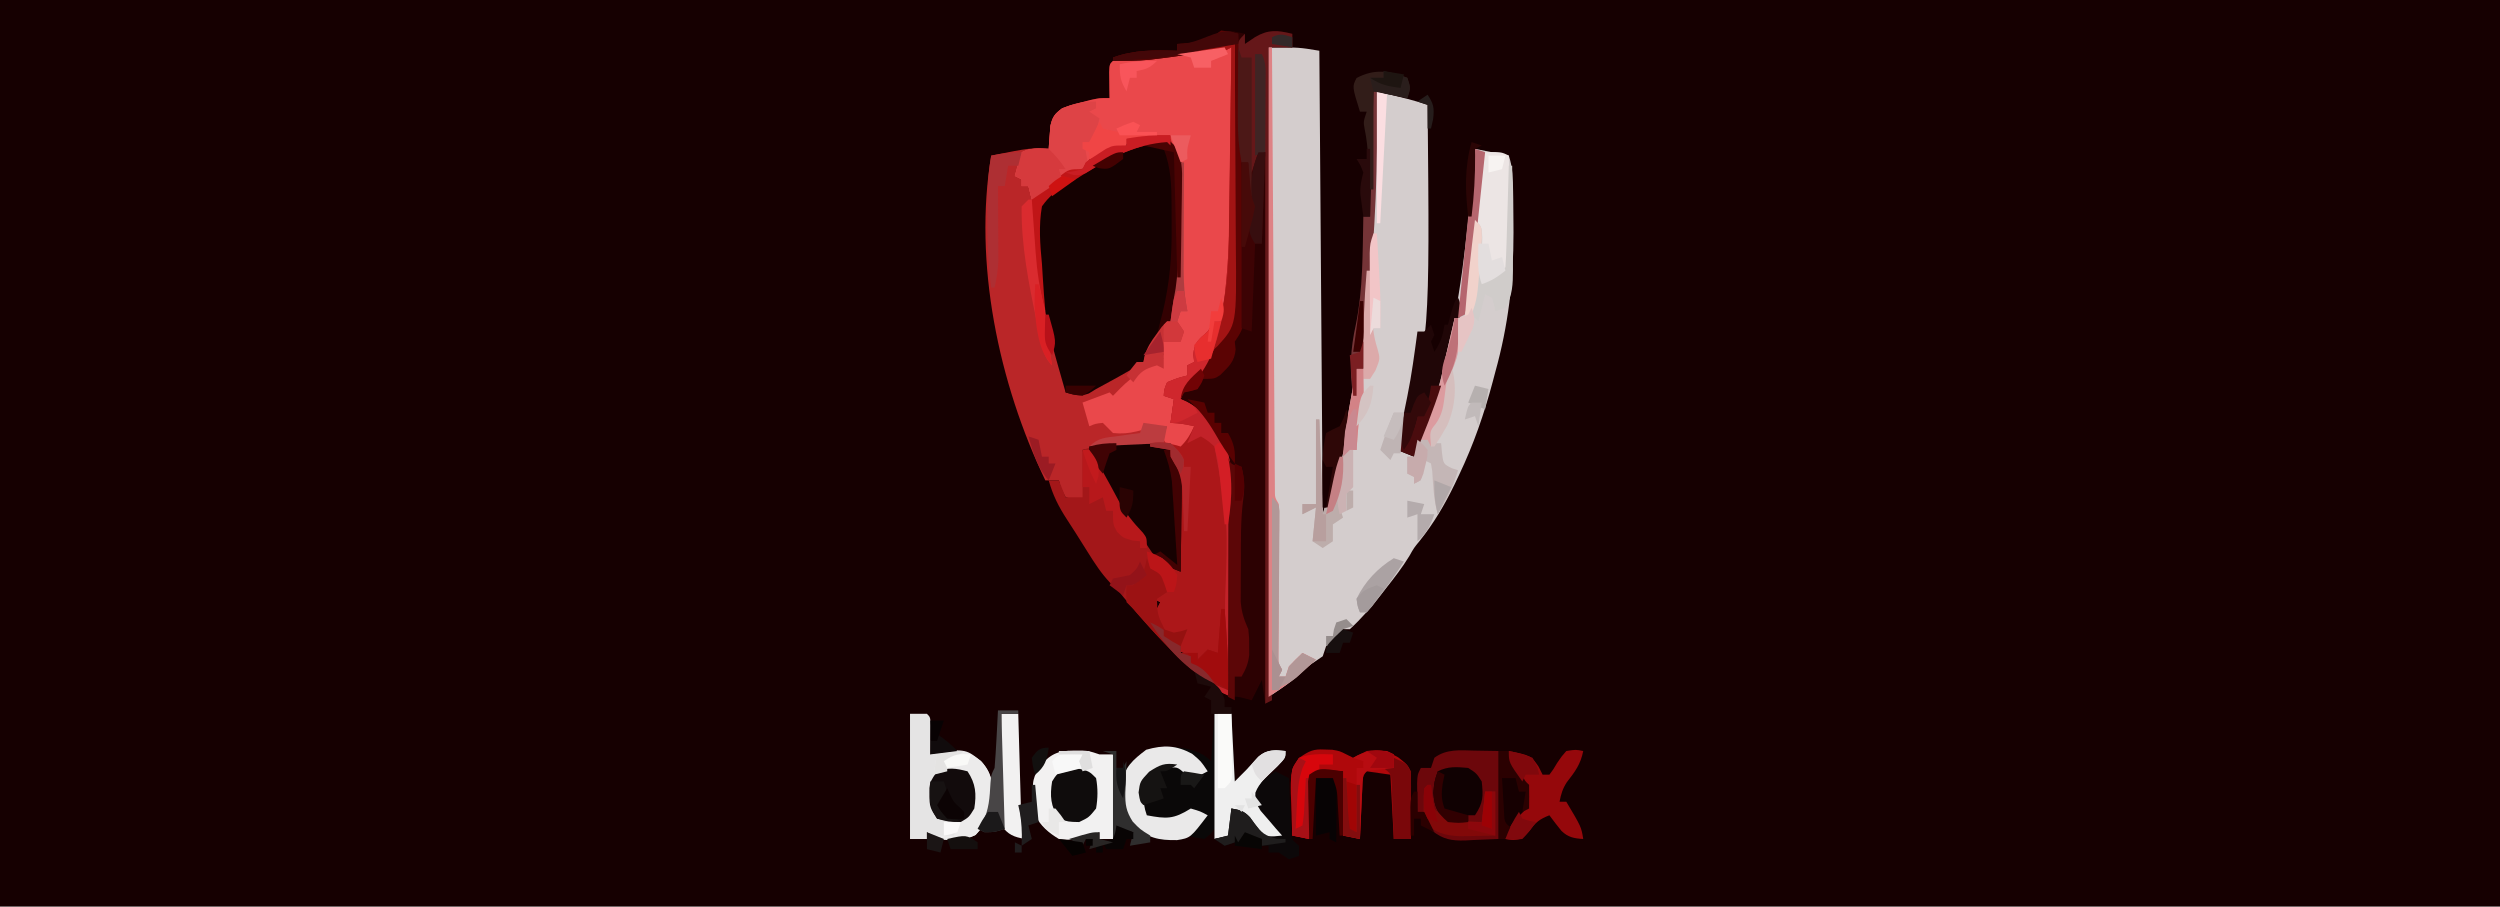 <?xml version="1.0" encoding="UTF-8"?>
<svg version="1.1" xmlns="http://www.w3.org/2000/svg" width="739" height="268">
<path d="M0 0 C243.87 0 487.74 0 739 0 C739 88.44 739 176.88 739 268 C495.13 268 251.26 268 0 268 C0 179.56 0 91.12 0 0 Z " fill="#160001" transform="translate(0,0)"/>
<path d="M0 0 C0.07 9.572 0.123 19.143 0.155 28.715 C0.171 33.16 0.192 37.606 0.226 42.051 C0.259 46.35 0.277 50.649 0.285 54.948 C0.29 56.579 0.301 58.21 0.317 59.842 C0.439 72.504 0.065 84.36 -8.062 94.688 C-8.509 95.293 -8.956 95.898 -9.416 96.521 C-12.646 100.823 -12.646 100.823 -15 102 C-15.495 103.485 -15.495 103.485 -16 105 C-15.443 105.248 -14.886 105.495 -14.312 105.75 C-7.621 109.367 -4.287 114.089 -1.956 121.171 C-0.341 127.798 -0.755 134.663 -0.805 141.438 C-0.808 142.928 -0.811 144.419 -0.813 145.91 C-0.821 149.809 -0.84 153.709 -0.863 157.608 C-0.883 161.597 -0.892 165.585 -0.902 169.574 C-0.924 177.383 -0.958 185.191 -1 193 C-4.875 191.25 -4.875 191.25 -6 189 C-5.01 189.33 -4.02 189.66 -3 190 C-3 187.03 -3 184.06 -3 181 C-4.65 180.34 -6.3 179.68 -8 179 C-8.33 179.99 -8.66 180.98 -9 182 C-9.66 182 -10.32 182 -11 182 C-11 181.34 -11 180.68 -11 180 C-11.722 180.103 -12.444 180.206 -13.188 180.312 C-17.215 179.865 -18.474 178.072 -21 175 C-22.495 172.01 -23 170.353 -23 167 C-22.67 166.34 -22.34 165.68 -22 165 C-22.66 164.67 -23.32 164.34 -24 164 C-23.01 163.34 -22.02 162.68 -21 162 C-21.27 159.563 -21.27 159.563 -22 157 C-22.99 156.34 -23.98 155.68 -25 155 C-25.688 152.375 -25.688 152.375 -26 150 C-22.586 151.199 -20.435 152.333 -18 155 C-17.34 155.33 -16.68 155.66 -16 156 C-16.094 151.676 -16.2 147.353 -16.317 143.03 C-16.356 141.561 -16.39 140.091 -16.422 138.622 C-16.468 136.504 -16.526 134.387 -16.586 132.27 C-16.617 130.997 -16.649 129.724 -16.681 128.413 C-16.985 125.156 -17.439 122.865 -19 120 C-23.249 118.728 -27.586 118.865 -32 118.875 C-33.176 118.872 -34.351 118.87 -35.562 118.867 C-38.797 118.992 -41.825 119.39 -45 120 C-44.835 120.804 -44.67 121.609 -44.5 122.438 C-43.908 126.659 -43.915 130.747 -44 135 C-46.875 134.812 -46.875 134.812 -50 134 C-51.375 131.438 -51.375 131.438 -52 129 C-53.32 129 -54.64 129 -56 129 C-69.784 100.322 -77.316 64.679 -72 33 C-60.478 30.704 -60.478 30.704 -55 31 C-54.963 30.385 -54.925 29.77 -54.887 29.137 C-54.821 28.328 -54.755 27.52 -54.688 26.688 C-54.629 25.887 -54.571 25.086 -54.512 24.262 C-53.889 21.51 -53.271 20.655 -51 19 C-48.406 18.051 -48.406 18.051 -45.5 17.312 C-44.541 17.061 -43.582 16.81 -42.594 16.551 C-40 16 -40 16 -37 16 C-37.012 15.29 -37.023 14.579 -37.035 13.848 C-37.044 12.929 -37.053 12.009 -37.062 11.062 C-37.074 10.146 -37.086 9.229 -37.098 8.285 C-37 6 -37 6 -36 5 C-34.403 4.726 -32.796 4.509 -31.188 4.316 C-30.194 4.193 -29.2 4.07 -28.176 3.943 C-26.09 3.693 -24.004 3.443 -21.918 3.193 C-16.502 2.522 -11.232 1.717 -5.938 0.383 C-4 0 -4 0 0 0 Z " fill="#BA2628" transform="translate(365,13)"/>
<path d="M0 0 C9 0 9 0 15 1 C15.33 46.21 15.66 91.42 16 138 C22.301 116.748 22.301 116.748 26 95 C26.66 95 27.32 95 28 95 C27.975 93.652 27.975 93.652 27.949 92.277 C27.858 83.517 28.334 74.936 29.225 66.218 C31.022 48.492 31.684 30.809 32 13 C33.938 13.478 35.875 13.957 37.812 14.438 C38.891 14.704 39.97 14.971 41.082 15.246 C43.074 15.761 45.048 16.349 47 17 C47.652 85.877 47.652 85.877 39.551 114.918 C38.915 116.963 38.915 116.963 39 119 C40.32 119.66 41.64 120.32 43 121 C43.104 120.314 43.209 119.628 43.316 118.922 C44.127 115.458 45.466 112.488 46.938 109.25 C48.966 104.656 50.675 100.248 51.578 95.297 C52.081 92.56 52.766 89.888 53.438 87.188 C57.732 68.413 59.211 49.138 61 30 C65.95 30.99 65.95 30.99 71 32 C72.186 35.557 72.218 38.837 72.273 42.543 C72.292 43.672 72.292 43.672 72.311 44.823 C72.344 47.278 72.362 49.733 72.375 52.188 C72.38 53.021 72.384 53.855 72.389 54.713 C72.417 68.999 70.848 82.203 67 96 C66.758 96.914 66.517 97.827 66.268 98.769 C63.71 108.396 60.6 117.374 56.312 126.375 C55.875 127.296 55.437 128.217 54.986 129.166 C52.044 135.21 48.893 140.581 44.691 145.844 C42.952 147.964 42.952 147.964 41.613 150.344 C39.531 153.773 37.11 156.856 34.625 160 C34.156 160.603 33.687 161.207 33.203 161.828 C30.34 165.467 27.434 168.885 24 172 C23.34 172 22.68 172 22 172 C21.732 172.639 21.464 173.279 21.188 173.938 C20 176 20 176 17 177 C16.67 177.99 16.34 178.98 16 180 C14.021 181.364 12.018 182.694 10 184 C9.01 184.99 9.01 184.99 8 186 C6 188 6 188 0 192 C0 128.64 0 65.28 0 0 Z " fill="#D4CDCD" transform="translate(375,14)"/>
<path d="M0 0 C0.047 8.398 0.082 16.796 0.104 25.194 C0.114 29.095 0.128 32.996 0.151 36.896 C0.173 40.67 0.185 44.444 0.19 48.217 C0.193 49.648 0.201 51.078 0.211 52.508 C0.282 62.166 0.083 71.751 -3 81 C-3.66 81 -4.32 81 -5 81 C-5.33 82.98 -5.66 84.96 -6 87 C-6.99 87 -7.98 87 -9 87 C-10.154 89.308 -10.534 91.472 -11 94 C-11.66 94 -12.32 94 -13 94 C-12.67 94.99 -12.34 95.98 -12 97 C-14.31 97.99 -16.62 98.98 -19 100 C-19 100.99 -19 101.98 -19 103 C-18.01 103.495 -18.01 103.495 -17 104 C-17.33 106.31 -17.66 108.62 -18 111 C-15.03 110.505 -15.03 110.505 -12 110 C-11.01 111.485 -11.01 111.485 -10 113 C-10.562 115.625 -10.562 115.625 -12 118 C-14.438 119 -14.438 119 -17 119 C-18.875 117.812 -18.875 117.812 -20 116 C-19.688 113.812 -19.688 113.812 -19 112 C-19.99 112.33 -20.98 112.66 -22 113 C-23.32 113 -24.64 113 -26 113 C-26.639 113.165 -27.279 113.33 -27.938 113.5 C-30.427 114.104 -32.447 114.262 -35 114 C-36 113 -37 112 -38 111 C-40.163 111.228 -40.163 111.228 -42 112 C-42.66 109.69 -43.32 107.38 -44 105 C-41.36 104.01 -38.72 103.02 -36 102 C-35.505 102.495 -35.505 102.495 -35 103 C-34.258 102.237 -33.515 101.474 -32.75 100.688 C-28.774 96.802 -25.025 94.398 -20 92 C-20.99 91.505 -20.99 91.505 -22 91 C-21.34 91 -20.68 91 -20 91 C-20.33 89.35 -20.66 87.7 -21 86 C-19.02 86 -17.04 86 -15 86 C-15.33 84.68 -15.66 83.36 -16 82 C-16.99 82.495 -16.99 82.495 -18 83 C-17.856 81.625 -17.71 80.25 -17.562 78.875 C-17.481 78.109 -17.4 77.344 -17.316 76.555 C-17.101 74.814 -16.823 73.08 -16.491 71.358 C-15.922 67.464 -15.838 63.641 -15.832 59.715 C-15.829 58.936 -15.825 58.157 -15.822 57.355 C-15.817 55.717 -15.815 54.079 -15.815 52.441 C-15.813 49.942 -15.794 47.443 -15.775 44.943 C-15.772 43.346 -15.77 41.749 -15.77 40.152 C-15.762 39.41 -15.755 38.667 -15.748 37.901 C-15.767 33.531 -16.318 31.205 -18 27 C-22.29 27 -26.58 27 -31 27 C-31 27.66 -31 28.32 -31 29 C-37.532 31.889 -37.532 31.889 -40.375 32.562 C-40.911 32.707 -41.447 32.851 -42 33 C-42.33 33.66 -42.66 34.32 -43 35 C-45 36 -47 37 -49 38 C-50.683 39.313 -52.35 40.646 -54 42 C-55.65 43.027 -57.312 44.036 -59 45 C-59.33 43.68 -59.66 42.36 -60 41 C-60.66 41 -61.32 41 -62 41 C-62 40.34 -62 39.68 -62 39 C-62.66 38.67 -63.32 38.34 -64 38 C-63.401 35.648 -62.731 33.314 -62 31 C-59.291 29.646 -56.991 29.935 -54 30 C-53.963 29.385 -53.925 28.77 -53.887 28.137 C-53.821 27.328 -53.755 26.52 -53.688 25.688 C-53.629 24.887 -53.571 24.086 -53.512 23.262 C-52.889 20.51 -52.271 19.655 -50 18 C-47.406 17.051 -47.406 17.051 -44.5 16.312 C-43.541 16.061 -42.582 15.81 -41.594 15.551 C-39 15 -39 15 -36 15 C-36.012 14.29 -36.023 13.579 -36.035 12.848 C-36.044 11.929 -36.053 11.009 -36.062 10.062 C-36.074 9.146 -36.086 8.229 -36.098 7.285 C-36 5 -36 5 -35 4 C-32.583 3.627 -30.182 3.309 -27.754 3.027 C-27.028 2.94 -26.301 2.853 -25.553 2.763 C-24.014 2.578 -22.475 2.396 -20.935 2.216 C-18.575 1.939 -16.216 1.657 -13.857 1.373 C-12.365 1.195 -10.872 1.017 -9.379 0.84 C-8.671 0.755 -7.962 0.671 -7.232 0.584 C-2.236 0 -2.236 0 0 0 Z M-65 35 C-63 36 -63 36 -63 36 Z " fill="#EA484B" transform="translate(364,14)"/>
<path d="M0 0 C1.073 0.227 2.145 0.454 3.25 0.688 C3.25 1.677 3.25 2.667 3.25 3.688 C4.261 3.007 5.271 2.326 6.312 1.625 C10.204 -0.638 12.86 -0.388 17.25 0.688 C17.25 2.007 17.25 3.328 17.25 4.688 C14.94 4.688 12.63 4.688 10.25 4.688 C10.58 68.377 10.91 132.067 11.25 197.688 C10.59 198.018 9.93 198.347 9.25 198.688 C8.755 195.222 8.755 195.222 8.25 191.688 C7.26 193.667 6.27 195.648 5.25 197.688 C4.652 197.523 4.054 197.357 3.438 197.188 C1.137 196.576 1.137 196.576 -1.75 196.688 C-1.743 195.87 -1.737 195.053 -1.73 194.211 C-1.669 186.474 -1.624 178.736 -1.595 170.998 C-1.579 167.021 -1.558 163.044 -1.524 159.067 C-1.491 155.222 -1.473 151.378 -1.465 147.532 C-1.46 146.073 -1.449 144.613 -1.433 143.153 C-1.314 132.057 -1.672 121.147 -9.75 112.688 C-11.691 111.145 -13.598 109.939 -15.75 108.688 C-15.272 104.389 -12.713 102.65 -9.75 99.688 C-0.402 88.301 -0.293 75.181 -0.238 61.109 C-0.221 59.445 -0.203 57.781 -0.184 56.116 C-0.137 51.776 -0.107 47.436 -0.08 43.096 C-0.05 38.651 -0.004 34.207 0.041 29.762 C0.127 21.07 0.194 12.379 0.25 3.688 C-0.636 3.896 -1.522 4.104 -2.435 4.318 C-3.6 4.59 -4.766 4.862 -5.967 5.142 C-7.121 5.412 -8.275 5.682 -9.465 5.96 C-13.356 6.822 -17.167 7.405 -21.125 7.875 C-22.411 8.034 -23.698 8.192 -25.023 8.355 C-28.623 8.676 -32.139 8.748 -35.75 8.688 C-35.75 8.357 -35.75 8.027 -35.75 7.688 C-29.402 5.379 -23.455 5.489 -16.75 5.688 C-16.75 5.027 -16.75 4.367 -16.75 3.688 C-16.147 3.65 -15.543 3.613 -14.922 3.574 C-9.932 3.298 -9.932 3.298 -5.625 1.062 C-3.75 -0.312 -3.75 -0.312 0 0 Z " fill="#2C0102" transform="translate(364.75,9.312)"/>
<path d="M0 0 C2.982 2.861 3.936 4.535 4.502 8.666 C4.521 10.079 4.518 11.493 4.496 12.906 C4.498 13.667 4.499 14.429 4.501 15.213 C4.499 16.823 4.487 18.434 4.467 20.044 C4.438 22.465 4.446 24.884 4.459 27.305 C4.444 39.695 4.166 51.532 -4.477 61.195 C-6.215 63.029 -6.215 63.029 -7 66 C-9.252 67.471 -11.455 68.785 -13.812 70.062 C-14.757 70.589 -14.757 70.589 -15.721 71.127 C-17.472 72.099 -19.236 73.05 -21 74 C-21.705 74.432 -22.41 74.864 -23.137 75.309 C-25.684 76.254 -27.43 75.714 -30 75 C-37.216 49.718 -37.216 49.718 -38 37 C-38.055 36.345 -38.111 35.69 -38.167 35.015 C-39.188 22.117 -39.188 22.117 -36.672 17.633 C-34.572 15.718 -32.473 14.402 -30 13 C-29.009 12.339 -28.017 11.677 -26.996 10.996 C-7.954 -1.446 -7.954 -1.446 0 0 Z " fill="#150101" transform="translate(345,41)"/>
<path d="M0 0 C0.07 9.572 0.123 19.143 0.155 28.715 C0.171 33.16 0.192 37.606 0.226 42.051 C0.259 46.35 0.277 50.649 0.285 54.948 C0.29 56.579 0.301 58.21 0.317 59.842 C0.439 72.504 0.065 84.36 -8.062 94.688 C-8.509 95.293 -8.956 95.898 -9.416 96.521 C-12.646 100.823 -12.646 100.823 -15 102 C-15.33 102.99 -15.66 103.98 -16 105 C-15.165 105.371 -15.165 105.371 -14.312 105.75 C-7.621 109.367 -4.287 114.089 -1.956 121.171 C-0.341 127.798 -0.755 134.663 -0.805 141.438 C-0.808 142.928 -0.811 144.419 -0.813 145.91 C-0.821 149.809 -0.84 153.709 -0.863 157.608 C-0.883 161.597 -0.892 165.585 -0.902 169.574 C-0.924 177.383 -0.958 185.191 -1 193 C-4.875 191.25 -4.875 191.25 -6 189 C-5.01 189.33 -4.02 189.66 -3 190 C-3 187.03 -3 184.06 -3 181 C-4.65 180.34 -6.3 179.68 -8 179 C-8.33 179.99 -8.66 180.98 -9 182 C-9.66 182 -10.32 182 -11 182 C-11 181.34 -11 180.68 -11 180 C-11.722 180.103 -12.444 180.206 -13.188 180.312 C-17.215 179.865 -18.474 178.072 -21 175 C-22.495 172.01 -23 170.353 -23 167 C-22.505 166.01 -22.505 166.01 -22 165 C-22.66 164.67 -23.32 164.34 -24 164 C-22.515 163.01 -22.515 163.01 -21 162 C-21.27 159.563 -21.27 159.563 -22 157 C-22.99 156.34 -23.98 155.68 -25 155 C-25.688 152.375 -25.688 152.375 -26 150 C-22.586 151.199 -20.435 152.333 -18 155 C-17.34 155.33 -16.68 155.66 -16 156 C-16.094 151.676 -16.2 147.353 -16.317 143.03 C-16.356 141.561 -16.39 140.091 -16.422 138.622 C-16.468 136.504 -16.526 134.387 -16.586 132.27 C-16.617 130.997 -16.649 129.724 -16.681 128.413 C-16.986 125.149 -17.406 122.858 -19 120 C-22.053 119.102 -22.053 119.102 -25 119 C-25 118.67 -25 118.34 -25 118 C-21.657 117.926 -19.196 117.935 -16 119 C-14.048 117.048 -13.152 115.468 -12 113 C-15.471 112.25 -15.471 112.25 -19 112 C-18.67 109.69 -18.34 107.38 -18 105 C-18.99 104.67 -19.98 104.34 -21 104 C-20.875 102.125 -20.875 102.125 -20 100 C-16.938 98.75 -16.938 98.75 -14 98 C-14 97.01 -14 96.02 -14 95 C-13.01 94.505 -13.01 94.505 -12 94 C-12.082 93.257 -12.165 92.515 -12.25 91.75 C-11.925 88.173 -10.637 87.326 -8 85 C-7.34 84.01 -6.68 83.02 -6 82 C-5.34 82 -4.68 82 -4 82 C-2.395 71.669 -1.673 61.552 -1.586 51.098 C-1.567 49.639 -1.548 48.181 -1.527 46.723 C-1.477 42.94 -1.437 39.158 -1.399 35.375 C-1.359 31.493 -1.308 27.611 -1.258 23.729 C-1.162 16.152 -1.077 8.576 -1 1 C-1.99 1.495 -1.99 1.495 -3 2 C-5.672 2.134 -8.323 2.043 -11 2 C-11 1.67 -11 1.34 -11 1 C-7.265 0.425 -3.787 0 0 0 Z " fill="#AC1719" transform="translate(365,13)"/>
<path d="M0 0 C1.763 -0.008 1.763 -0.008 3.562 -0.016 C7.132 0.26 9.76 0.722 13 2.25 C16.157 6.31 16.355 9.459 16.293 14.52 C16.289 15.201 16.284 15.882 16.28 16.583 C16.263 18.743 16.226 20.903 16.188 23.062 C16.172 24.533 16.159 26.004 16.146 27.475 C16.114 31.067 16.062 34.658 16 38.25 C14.35 37.59 12.7 36.93 11 36.25 C11 35.59 11 34.93 11 34.25 C9.68 33.92 8.36 33.59 7 33.25 C7 34.57 7 35.89 7 37.25 C7.639 37.477 8.279 37.704 8.938 37.938 C11 39.25 11 39.25 11.75 41.875 C11.832 42.659 11.915 43.443 12 44.25 C11.01 44.91 10.02 45.57 9 46.25 C9 50.007 9.203 51.205 10.812 54.375 C11.149 55.058 11.485 55.741 11.832 56.445 C13.028 58.556 13.028 58.556 16 60.25 C16 60.91 16 61.57 16 62.25 C17.65 62.25 19.3 62.25 21 62.25 C21 62.91 21 63.57 21 64.25 C21.99 63.26 22.98 62.27 24 61.25 C24.99 61.58 25.98 61.91 27 62.25 C27.33 57.96 27.66 53.67 28 49.25 C28.33 49.25 28.66 49.25 29 49.25 C29.647 57.264 30.167 65.208 30 73.25 C24.756 71.269 21.265 69.086 17.125 65.188 C16.356 64.465 16.356 64.465 15.572 63.728 C9.705 58.141 4.348 52.115 -0.812 45.875 C-2.856 43.313 -2.856 43.313 -4.859 41.508 C-7.473 38.751 -9.437 35.708 -11.438 32.5 C-11.831 31.877 -12.224 31.253 -12.629 30.611 C-13.406 29.379 -14.18 28.146 -14.953 26.912 C-15.829 25.521 -16.725 24.142 -17.625 22.766 C-20.061 19.025 -21.803 15.604 -23 11.25 C-22.01 11.25 -21.02 11.25 -20 11.25 C-19.34 12.9 -18.68 14.55 -18 16.25 C-16.35 16.25 -14.7 16.25 -13 16.25 C-13 11.63 -13 7.01 -13 2.25 C-7.922 0.557 -5.144 -0.023 0 0 Z " fill="#A31719" transform="translate(333,130.75)"/>
<path d="M0 0 C1.65 0 3.3 0 5 0 C5.33 6.6 5.66 13.2 6 20 C9.578 16.444 9.578 16.444 12.938 12.688 C15.692 10.434 17.54 10.685 21 11 C21 13 21 13 18.688 15.375 C17.801 16.241 16.914 17.108 16 18 C14.087 19.881 14.087 19.881 13 22 C13.375 26.222 14.889 28.531 17.562 31.75 C21 35.928 21 35.928 21 37 C18.438 37.5 18.438 37.5 15 37 C12.971 35.087 11.31 33.059 9.613 30.848 C8.041 28.732 8.041 28.732 5 28 C5 30.64 5 33.28 5 36 C2.525 36.495 2.525 36.495 0 37 C0 36.01 0 35.02 0 34 C-0.392 34.516 -0.784 35.031 -1.188 35.562 C-1.786 36.037 -2.384 36.511 -3 37 C-5.625 36.625 -5.625 36.625 -8 36 C-8.33 36.33 -8.66 36.66 -9 37 C-13.689 37.602 -17.143 37.444 -21.375 35.25 C-24.546 32.532 -26.708 30.613 -27.469 26.414 C-27.564 17.954 -27.564 17.954 -24.75 14.438 C-20.396 10.578 -18.057 9.649 -12.098 9.805 C-7.795 10.205 -4.089 10.911 -1 14 C-0.67 9.38 -0.34 4.76 0 0 Z M-7 37 C-5 38 -5 38 -5 38 Z " fill="#0A0808" transform="translate(359,211)"/>
<path d="M0 0 C1.65 0 3.3 0 5 0 C6 1 6 1 6.098 3.504 C6.086 4.513 6.074 5.523 6.062 6.562 C6.053 7.574 6.044 8.586 6.035 9.629 C6.024 10.411 6.012 11.194 6 12 C6.66 11.67 7.32 11.34 8 11 C13.34 10.65 16.665 10.532 21 14 C24.626 17.977 24.441 21.184 24.289 26.371 C23.821 30.63 22.142 32.726 19.375 35.812 C15.737 37.631 11.994 37.566 8 37 C7.01 36.34 6.02 35.68 5 35 C5 35.66 5 36.32 5 37 C3.35 37 1.7 37 0 37 C0 24.79 0 12.58 0 0 Z " fill="#E5E4E4" transform="translate(269,211)"/>
<path d="M0 0 C1.194 -0.014 2.387 -0.028 3.617 -0.043 C7.237 0.195 9.847 0.632 13.125 2.188 C16.281 6.248 16.48 9.397 16.418 14.457 C16.414 15.138 16.409 15.819 16.405 16.521 C16.388 18.681 16.351 20.84 16.312 23 C16.297 24.471 16.284 25.941 16.271 27.412 C16.239 31.004 16.187 34.596 16.125 38.188 C14.475 37.528 12.825 36.867 11.125 36.188 C11.125 35.528 11.125 34.867 11.125 34.188 C9.64 33.693 9.64 33.693 8.125 33.188 C7.153 31.779 6.189 30.364 5.285 28.91 C4.071 27.107 2.723 25.596 1.25 24 C-2.01 20.294 -4.211 16.2 -6.48 11.836 C-7.852 9.147 -7.852 9.147 -9.551 6.539 C-10.875 4.188 -10.875 4.188 -10.875 1.188 C-7.24 0.057 -3.792 0.02 0 0 Z " fill="#160101" transform="translate(332.875,130.812)"/>
<path d="M0 0 C2.393 0.041 4.785 0.083 7.25 0.125 C7.25 8.705 7.25 17.285 7.25 26.125 C4.734 26.228 2.217 26.331 -0.375 26.438 C-1.546 26.506 -1.546 26.506 -2.741 26.575 C-6.68 26.653 -9.123 26.263 -12.273 23.793 C-14.75 21.125 -14.75 21.125 -14.75 18.125 C-15.41 18.125 -16.07 18.125 -16.75 18.125 C-16.777 16.333 -16.796 14.542 -16.812 12.75 C-16.824 11.752 -16.836 10.755 -16.848 9.727 C-16.75 7.125 -16.75 7.125 -15.75 5.125 C-14.76 5.125 -13.77 5.125 -12.75 5.125 C-12.42 4.135 -12.09 3.145 -11.75 2.125 C-8.21 -0.521 -4.216 -0.103 0 0 Z " fill="#6C070B" transform="translate(435.75,221.875)"/>
<path d="M0 0 C1.174 -0.004 1.174 -0.004 2.371 -0.008 C4.562 0.125 4.562 0.125 7.562 1.125 C8.883 1.125 10.203 1.125 11.562 1.125 C11.562 9.375 11.562 17.625 11.562 26.125 C10.242 26.125 8.922 26.125 7.562 26.125 C7.562 25.465 7.562 24.805 7.562 24.125 C6.882 24.455 6.201 24.785 5.5 25.125 C1.87 26.361 -0.621 26.594 -4.438 26.125 C-7.409 24.337 -9.863 22.274 -11.438 19.125 C-12.477 9.201 -12.477 9.201 -10.391 5.035 C-7.158 1.147 -4.897 -0.016 0 0 Z " fill="#F2F1F1" transform="translate(317.438,221.875)"/>
<path d="M0 0 C0 1.32 0 2.64 0 4 C-2.31 4 -4.62 4 -7 4 C-6.67 67.69 -6.34 131.38 -6 197 C-6.66 197.33 -7.32 197.66 -8 198 C-8 144.21 -8 90.42 -8 35 C-8.99 35.495 -8.99 35.495 -10 36 C-10.692 38.81 -10.692 38.81 -11.125 42.062 C-11.293 43.167 -11.46 44.272 -11.633 45.41 C-11.754 46.265 -11.875 47.119 -12 48 C-12.33 48 -12.66 48 -13 48 C-13 44.7 -13 41.4 -13 38 C-13.66 38 -14.32 38 -15 38 C-16.222 31.616 -16.186 25.31 -16.185 18.84 C-16.188 16.742 -16.206 14.645 -16.225 12.547 C-16.228 11.214 -16.23 9.88 -16.23 8.547 C-16.235 7.339 -16.239 6.131 -16.243 4.886 C-16 2 -16 2 -14 0 C-14 0.99 -14 1.98 -14 3 C-12.989 2.319 -11.979 1.639 -10.938 0.938 C-7.046 -1.326 -4.39 -1.075 0 0 Z " fill="#651719" transform="translate(382,10)"/>
<path d="M0 0 C1.116 0.033 1.116 0.033 2.254 0.066 C4.438 0.438 4.438 0.438 6.598 1.52 C7.205 1.822 7.812 2.125 8.438 2.438 C9.788 1.807 11.12 1.135 12.438 0.438 C16.485 -0.09 18.152 0.276 21.75 2.312 C24.438 4.438 24.438 4.438 25.438 6.438 C25.521 7.959 25.545 9.484 25.535 11.008 C25.532 11.904 25.529 12.8 25.525 13.723 C25.513 15.128 25.513 15.128 25.5 16.562 C25.495 17.507 25.491 18.452 25.486 19.426 C25.475 21.763 25.458 24.1 25.438 26.438 C23.788 26.438 22.137 26.438 20.438 26.438 C19.942 17.032 19.942 17.032 19.438 7.438 C17.128 7.107 14.818 6.777 12.438 6.438 C10.888 7.987 11.221 9.537 11.121 11.691 C11.079 12.545 11.037 13.399 10.994 14.279 C10.955 15.177 10.916 16.075 10.875 17 C10.832 17.902 10.789 18.803 10.744 19.732 C10.638 21.967 10.536 24.202 10.438 26.438 C8.787 26.108 7.138 25.777 5.438 25.438 C5.438 19.168 5.438 12.898 5.438 6.438 C-0.892 5.916 -0.892 5.916 -3.562 7.438 C-3.893 13.707 -4.223 19.977 -4.562 26.438 C-6.213 26.108 -7.862 25.777 -9.562 25.438 C-9.708 22.209 -9.797 18.981 -9.875 15.75 C-9.917 14.838 -9.959 13.926 -10.002 12.986 C-10.086 8.387 -10.074 6.151 -7.328 2.32 C-4.502 0.396 -3.348 -0.18 0 0 Z " fill="#AF080B" transform="translate(391.562,221.562)"/>
<path d="M0 0 C0.07 9.572 0.123 19.143 0.155 28.715 C0.171 33.16 0.192 37.606 0.226 42.051 C0.259 46.35 0.277 50.649 0.285 54.948 C0.29 56.579 0.301 58.21 0.317 59.842 C0.439 72.504 0.065 84.36 -8.062 94.688 C-8.509 95.293 -8.956 95.898 -9.416 96.521 C-12.646 100.823 -12.646 100.823 -15 102 C-15.33 102.99 -15.66 103.98 -16 105 C-15.165 105.371 -15.165 105.371 -14.312 105.75 C-7.621 109.367 -4.287 114.089 -1.956 121.171 C-0.341 127.798 -0.755 134.663 -0.805 141.438 C-0.808 142.928 -0.811 144.419 -0.813 145.91 C-0.821 149.809 -0.84 153.709 -0.863 157.608 C-0.883 161.597 -0.892 165.585 -0.902 169.574 C-0.924 177.383 -0.958 185.191 -1 193 C-4.875 191.25 -4.875 191.25 -6 189 C-5.01 189.33 -4.02 189.66 -3 190 C-2.948 183.512 -2.914 177.024 -2.89 170.536 C-2.88 168.338 -2.867 166.139 -2.849 163.941 C-1.974 141.192 -1.974 141.192 -6 119 C-7.977 117.246 -7.977 117.246 -10 116 C-11.98 116.99 -11.98 116.99 -14 118 C-13.34 116.35 -12.68 114.7 -12 113 C-15.471 112.25 -15.471 112.25 -19 112 C-18.67 109.69 -18.34 107.38 -18 105 C-18.99 104.67 -19.98 104.34 -21 104 C-20.875 102.125 -20.875 102.125 -20 100 C-16.938 98.75 -16.938 98.75 -14 98 C-14 97.01 -14 96.02 -14 95 C-13.01 94.505 -13.01 94.505 -12 94 C-12.082 93.257 -12.165 92.515 -12.25 91.75 C-11.925 88.173 -10.637 87.326 -8 85 C-7.34 84.01 -6.68 83.02 -6 82 C-5.34 82 -4.68 82 -4 82 C-2.395 71.669 -1.673 61.552 -1.586 51.098 C-1.567 49.639 -1.548 48.181 -1.527 46.723 C-1.477 42.94 -1.437 39.158 -1.399 35.375 C-1.359 31.493 -1.308 27.611 -1.258 23.729 C-1.162 16.152 -1.077 8.576 -1 1 C-1.99 1.495 -1.99 1.495 -3 2 C-5.672 2.134 -8.323 2.043 -11 2 C-11 1.67 -11 1.34 -11 1 C-7.265 0.425 -3.787 0 0 0 Z " fill="#C22229" transform="translate(365,13)"/>
<path d="M0 0 C1.65 0 3.3 0 5 0 C5.33 6.6 5.66 13.2 6 20 C9.578 16.444 9.578 16.444 12.938 12.688 C15.692 10.434 17.54 10.685 21 11 C21 13 21 13 18.688 15.375 C17.801 16.241 16.914 17.108 16 18 C14.087 19.881 14.087 19.881 13 22 C13.375 26.222 14.889 28.531 17.562 31.75 C21 35.928 21 35.928 21 37 C18.438 37.5 18.438 37.5 15 37 C12.971 35.087 11.31 33.059 9.613 30.848 C8.041 28.732 8.041 28.732 5 28 C5 30.64 5 33.28 5 36 C2.525 36.495 2.525 36.495 0 37 C0 24.79 0 12.58 0 0 Z " fill="#EFEFEF" transform="translate(359,211)"/>
<path d="M0 0 C0 0.66 0 1.32 0 2 C-0.99 2.495 -0.99 2.495 -2 3 C-1.01 3.66 -0.02 4.32 1 5 C0.513 7.628 -0.12 9.18 -1.625 11.438 C-3.277 13.934 -3.277 13.934 -2.688 16.812 C-2.347 17.895 -2.347 17.895 -2 19 C-3.052 19.413 -4.104 19.825 -5.188 20.25 C-8.604 21.707 -11.151 23.601 -14 26 C-15.65 27.027 -17.312 28.036 -19 29 C-19.33 27.68 -19.66 26.36 -20 25 C-20.66 25 -21.32 25 -22 25 C-22 24.34 -22 23.68 -22 23 C-22.66 22.67 -23.32 22.34 -24 22 C-23.401 19.648 -22.731 17.314 -22 15 C-19.291 13.646 -16.991 13.935 -14 14 C-13.963 13.385 -13.925 12.77 -13.887 12.137 C-13.821 11.328 -13.755 10.52 -13.688 9.688 C-13.629 8.887 -13.571 8.086 -13.512 7.262 C-12.905 4.58 -12.146 3.676 -10 2 C-6.356 0.527 -3.972 0 0 0 Z M-25 19 C-23 20 -23 20 -23 20 Z " fill="#DE4346" transform="translate(324,30)"/>
<path d="M0 0 C2.609 0.414 2.609 0.414 5 1 C5.286 10.997 5.564 20.994 5.834 30.992 C5.96 35.635 6.088 40.278 6.221 44.92 C6.35 49.407 6.472 53.894 6.591 58.381 C6.637 60.087 6.685 61.792 6.735 63.497 C7.424 86.864 7.424 86.864 4 92 C4.082 92.763 4.165 93.526 4.25 94.312 C3.908 97.986 2.237 99.323 -0.297 101.863 C-2 103 -2 103 -6 103 C-6.33 103.99 -6.66 104.98 -7 106 C-8.323 106.372 -9.657 106.706 -11 107 C-11.33 107.66 -11.66 108.32 -12 109 C-11.522 104.701 -8.963 102.963 -6 100 C3.348 88.614 3.457 75.494 3.512 61.422 C3.529 59.757 3.547 58.093 3.566 56.429 C3.613 52.089 3.643 47.749 3.67 43.409 C3.7 38.964 3.746 34.519 3.791 30.074 C3.877 21.383 3.944 12.692 4 4 C3.114 4.208 2.228 4.416 1.315 4.631 C0.15 4.902 -1.016 5.174 -2.217 5.454 C-3.371 5.724 -4.525 5.994 -5.715 6.272 C-9.606 7.134 -13.417 7.718 -17.375 8.188 C-18.661 8.346 -19.948 8.505 -21.273 8.668 C-24.873 8.989 -28.389 9.061 -32 9 C-32 8.67 -32 8.34 -32 8 C-25.652 5.692 -19.705 5.802 -13 6 C-13 5.34 -13 4.68 -13 4 C-12.397 3.963 -11.793 3.925 -11.172 3.887 C-6.374 3.492 -3.829 3.008 0 0 Z " fill="#5B0303" transform="translate(361,9)"/>
<path d="M0 0 C5.75 -0.125 5.75 -0.125 8 1 C8.124 5.626 8.214 10.252 8.275 14.879 C8.3 16.453 8.334 18.026 8.377 19.599 C8.438 21.863 8.466 24.126 8.488 26.391 C8.514 27.092 8.54 27.793 8.566 28.515 C8.569 32.242 8.294 33.698 5.657 36.413 C3 38 3 38 0 39 C-1.068 35.797 -1.129 33.483 -1.133 30.117 C-1.134 28.949 -1.135 27.781 -1.137 26.578 C-1.133 25.356 -1.129 24.134 -1.125 22.875 C-1.129 21.676 -1.133 20.477 -1.137 19.242 C-1.13 12.743 -0.873 6.442 0 0 Z " fill="#ECE5E4" transform="translate(438,45)"/>
<path d="M0 0 C2.625 2.188 2.625 2.188 4.625 5.188 C2.375 6.375 2.375 6.375 -0.375 7.188 C-0.994 6.713 -1.613 6.239 -2.25 5.75 C-4.414 3.82 -4.414 3.82 -7.938 4.312 C-11.238 4.972 -11.238 4.972 -13.312 6.375 C-15.232 9.649 -14.631 12.971 -13.875 16.562 C-13.71 17.099 -13.545 17.635 -13.375 18.188 C-7.494 19.284 -5.502 19.374 -0.375 16.188 C2.438 17 2.438 17 4.625 18.188 C-0.48 24.877 -0.48 24.877 -4.426 25.523 C-9.934 25.619 -13.039 24.904 -17.375 21.188 C-20.949 17.238 -20.935 14.049 -20.797 8.887 C-20.028 3.968 -17.47 1.777 -13.562 -1.188 C-8.353 -2.676 -4.685 -2.516 0 0 Z " fill="#EAE9E9" transform="translate(352.375,222.812)"/>
<path d="M0 0 C0.33 0 0.66 0 1 0 C1.004 0.684 1.008 1.367 1.013 2.072 C1.116 18.688 1.225 35.304 1.339 51.92 C1.395 59.955 1.448 67.99 1.497 76.025 C1.54 83.027 1.586 90.029 1.637 97.03 C1.663 100.739 1.688 104.448 1.709 108.157 C1.732 112.293 1.763 116.428 1.795 120.564 C1.8 121.8 1.806 123.037 1.812 124.311 C1.822 125.433 1.832 126.554 1.842 127.71 C1.848 128.689 1.855 129.668 1.861 130.677 C1.849 133.025 1.849 133.025 3 135 C3.085 136.501 3.107 138.006 3.098 139.51 C3.094 140.444 3.091 141.379 3.088 142.341 C3.079 143.353 3.071 144.364 3.062 145.406 C3.059 146.442 3.055 147.478 3.051 148.545 C3.035 152.989 3.006 157.434 2.979 161.878 C2.961 165.117 2.949 168.355 2.938 171.594 C2.929 172.605 2.921 173.617 2.912 174.659 C2.909 175.593 2.906 176.528 2.902 177.49 C2.897 178.315 2.892 179.139 2.886 179.989 C2.871 182.072 2.871 182.072 4 184 C3.505 184.99 3.505 184.99 3 186 C3.66 186 4.32 186 5 186 C5.33 185.01 5.66 184.02 6 183 C7.294 181.628 8.623 180.288 10 179 C11.32 179.66 12.64 180.32 14 181 C12.796 182.088 11.586 183.17 10.375 184.25 C9.702 184.853 9.029 185.457 8.336 186.078 C5.704 188.244 2.836 190.109 0 192 C0 128.64 0 65.28 0 0 Z " fill="#DE8285" transform="translate(375,14)"/>
<path d="M0 0 C1.556 3.113 0.377 6.039 -0.312 9.312 C-0.443 9.977 -0.574 10.642 -0.709 11.326 C-1.479 15.086 -2.566 18.456 -4 22 C-4.296 23.238 -4.593 24.475 -4.898 25.75 C-6.008 30.373 -7.764 34.635 -9.625 39 C-9.95 39.775 -10.275 40.549 -10.609 41.348 C-11.401 43.234 -12.2 45.117 -13 47 C-14.65 46.34 -16.3 45.68 -18 45 C-17.056 39.717 -16.101 34.441 -15 29.188 C-13.707 22.837 -12.869 16.419 -12 10 C-11.34 10 -10.68 10 -10 10 C-9.34 9.34 -8.68 8.68 -8 8 C-7.67 8.99 -7.34 9.98 -7 11 C-7.33 11.66 -7.66 12.32 -8 13 C-7.67 13.99 -7.34 14.98 -7 16 C-5.055 13.082 -4.547 11.375 -4 8 C-3.67 8 -3.34 8 -3 8 C-2.691 6.866 -2.381 5.731 -2.062 4.562 C-1 1 -1 1 0 0 Z " fill="#200607" transform="translate(431,88)"/>
<path d="M0 0 C6.559 1.361 6.559 1.361 8.812 4.625 C9.204 5.409 9.596 6.192 10 7 C10.66 7 11.32 7 12 7 C13.175 5.427 13.175 5.427 14.312 3.5 C15.625 1.559 15.625 1.559 17 0 C19.812 -0.438 19.812 -0.438 22 0 C21.25 3.886 19.553 6.153 17.156 9.219 C15.909 11.14 15.431 12.765 15 15 C15.66 15 16.32 15 17 15 C21.429 22.429 21.429 22.429 22 26 C19.291 25.845 17.534 25.518 15.555 23.598 C14.323 22.102 13.157 20.554 12 19 C9.08 20.147 7.968 21.043 6.062 23.625 C4 26 4 26 1.25 26.312 C0.507 26.209 -0.235 26.106 -1 26 C0.002 22.993 0.718 21.249 3.125 19.125 C5.291 17.046 5.291 17.046 5.562 13.688 C4.931 9.548 3.728 7.71 1.094 4.578 C0 3 0 3 0 0 Z " fill="#95080B" transform="translate(446,222)"/>
<path d="M0 0 C0.33 0.99 0.66 1.98 1 3 C1.66 3.289 2.32 3.578 3 3.875 C5 5 5 5 5.75 7.625 C5.874 8.801 5.874 8.801 6 10 C5.01 10.66 4.02 11.32 3 12 C3 15.757 3.203 16.955 4.812 20.125 C5.149 20.808 5.485 21.491 5.832 22.195 C7.028 24.306 7.028 24.306 10 26 C10 26.66 10 27.32 10 28 C11.65 28 13.3 28 15 28 C15 28.66 15 29.32 15 30 C15.99 29.01 16.98 28.02 18 27 C18.99 27.33 19.98 27.66 21 28 C21.33 23.71 21.66 19.42 22 15 C22.33 15 22.66 15 23 15 C23.647 23.014 24.167 30.958 24 39 C18.756 37.019 15.265 34.836 11.125 30.938 C10.36 30.219 10.36 30.219 9.579 29.487 C4.768 24.911 0.363 19.999 -4 15 C-4.66 14.34 -5.32 13.68 -6 13 C-6.125 10.375 -6.125 10.375 -6 8 C-5.34 8 -4.68 8 -4 8 C-3.67 7.34 -3.34 6.68 -3 6 C-2.34 5.34 -1.68 4.68 -1 4 C-0.357 1.931 -0.357 1.931 0 0 Z " fill="#9C1213" transform="translate(339,165)"/>
<path d="M0 0 C1.32 0.66 2.64 1.32 4 2 C4.049 3.276 4.098 4.552 4.148 5.867 C4.223 7.536 4.299 9.206 4.375 10.875 C4.406 11.717 4.437 12.559 4.469 13.426 C4.507 14.231 4.546 15.037 4.586 15.867 C4.633 16.983 4.633 16.983 4.681 18.121 C4.854 20.24 4.854 20.24 7 22 C7 22.99 7 23.98 7 25 C6.01 25.33 5.02 25.66 4 26 C3.01 25.34 2.02 24.68 1 24 C0.01 24 -0.98 24 -2 24 C-2 23.34 -2 22.68 -2 22 C-2.66 22 -3.32 22 -4 22 C-4 21.34 -4 20.68 -4 20 C-5.65 19.67 -7.3 19.34 -9 19 C-9 19.66 -9 20.32 -9 21 C-9.99 21 -10.98 21 -12 21 C-12.99 21.33 -13.98 21.66 -15 22 C-15.99 21.34 -16.98 20.68 -18 20 C-16.68 19.67 -15.36 19.34 -14 19 C-13.67 16.36 -13.34 13.72 -13 11 C-10.457 11.388 -9.258 11.724 -7.473 13.629 C-6.532 14.918 -5.595 16.21 -4.66 17.504 C-3.037 19.272 -3.037 19.272 -0.309 19.215 C0.453 19.144 1.215 19.073 2 19 C1.411 18.336 0.822 17.672 0.215 16.988 C-0.537 16.105 -1.288 15.222 -2.062 14.312 C-2.817 13.442 -3.571 12.572 -4.348 11.676 C-6 9 -6 9 -5.906 6.312 C-4.674 3.169 -2.732 1.891 0 0 Z " fill="#0C0809" transform="translate(377,228)"/>
<path d="M0 0 C0.33 0 0.66 0 1 0 C1.054 1.729 1.093 3.458 1.125 5.188 C1.148 6.15 1.171 7.113 1.195 8.105 C0.988 11.173 0.165 13.177 -1 16 C-1.546 19.307 -1.944 22.614 -2.34 25.941 C-3.031 29.142 -4.037 30.471 -6 33 C-6 34.32 -6 35.64 -6 37 C-5.34 37 -4.68 37 -4 37 C-3.876 38.423 -3.876 38.423 -3.75 39.875 C-3.349 43.105 -3.349 43.105 -0.938 44.375 C-0.298 44.581 0.341 44.788 1 45 C-0.413 49.827 -2.43 53.716 -5 58 C-6.198 53.831 -6.353 49.674 -6.621 45.363 C-6.746 44.583 -6.871 43.804 -7 43 C-7.66 42.67 -8.32 42.34 -9 42 C-9.124 42.969 -9.248 43.939 -9.375 44.938 C-9.581 45.948 -9.787 46.959 -10 48 C-10.99 48.495 -10.99 48.495 -12 49 C-12 48.34 -12 47.68 -12 47 C-12.66 46.67 -13.32 46.34 -14 46 C-14 44.35 -14 42.7 -14 41 C-13.34 41 -12.68 41 -12 41 C-11.896 40.314 -11.791 39.628 -11.684 38.922 C-10.873 35.458 -9.534 32.488 -8.062 29.25 C-5.685 23.865 -4.055 18.776 -3 13 C-2.467 10.644 -1.925 8.29 -1.375 5.938 C-1.115 4.812 -0.854 3.687 -0.586 2.527 C-0.393 1.693 -0.199 0.859 0 0 Z " fill="#C4B6B6" transform="translate(430,94)"/>
<path d="M0 0 C0.66 0 1.32 0 2 0 C1.67 8.91 1.34 17.82 1 27 C0.34 27 -0.32 27 -1 27 C-1.33 35.58 -1.66 44.16 -2 53 C-2.99 52.67 -3.98 52.34 -5 52 C-5 35.83 -5 19.66 -5 3 C-4.34 3 -3.68 3 -3 3 C-2.67 3.99 -2.34 4.98 -2 6 C-1.34 4.02 -0.68 2.04 0 0 Z " fill="#3D0304" transform="translate(372,45)"/>
<path d="M0 0 C0.268 0.639 0.536 1.279 0.812 1.938 C1.887 4.331 1.887 4.331 5 5 C5.747 8.321 6.012 10.912 5.539 14.301 C4.666 20.732 4.816 27.209 4.812 33.688 C4.8 34.993 4.788 36.298 4.775 37.643 C4.773 38.899 4.772 40.155 4.77 41.449 C4.765 42.587 4.761 43.725 4.757 44.897 C5.002 48.02 5.735 50.162 7 53 C7.266 55.535 7.266 55.535 7.25 58.062 C7.255 58.899 7.26 59.736 7.266 60.598 C6.983 63.15 6.283 64.796 5 67 C4.34 67 3.68 67 3 67 C3 69.31 3 71.62 3 74 C2.34 73.67 1.68 73.34 1 73 C1.002 72.174 1.004 71.348 1.007 70.497 C1.027 62.699 1.042 54.901 1.052 47.104 C1.057 43.095 1.064 39.087 1.075 35.078 C1.086 31.207 1.092 27.336 1.095 23.465 C1.097 21.991 1.1 20.517 1.106 19.043 C1.113 16.972 1.114 14.902 1.114 12.832 C1.117 11.066 1.117 11.066 1.12 9.265 C1.003 6.092 0.597 3.116 0 0 Z " fill="#5C0607" transform="translate(362,133)"/>
<path d="M0 0 C8.697 -0.442 8.697 -0.442 13 3 C16.626 6.977 16.441 10.184 16.289 15.371 C15.821 19.63 14.142 21.726 11.375 24.812 C7.697 26.652 4.038 26.233 0 26 C0 25.67 0 25.34 0 25 C1.65 25 3.3 25 5 25 C5.268 24.237 5.536 23.474 5.812 22.688 C7 20 7 20 8.625 18.688 C10.645 16.209 10.423 13.997 10.273 10.879 C10.083 8.907 10.083 8.907 9 6.938 C5.632 5.359 2.599 6.351 -1 7 C-0.67 4.69 -0.34 2.38 0 0 Z " fill="#ECEBEB" transform="translate(277,222)"/>
<path d="M0 0 C2.438 1.562 2.438 1.562 4 4 C4.463 8.402 4.48 10.279 2 14 C1.34 14 0.68 14 0 14 C0 14.66 0 15.32 0 16 C-2.75 16.312 -2.75 16.312 -6 16 C-9.227 13.197 -9.944 11.65 -10.312 7.375 C-10 4 -10 4 -9 1 C-5.908 -0.546 -3.406 -0.294 0 0 Z " fill="#100102" transform="translate(434,227)"/>
<path d="M0 0 C1.65 0 3.3 0 5 0 C5.025 0.934 5.05 1.868 5.076 2.83 C5.171 6.283 5.27 9.736 5.372 13.19 C5.416 14.686 5.457 16.183 5.497 17.68 C5.555 19.827 5.619 21.974 5.684 24.121 C5.72 25.415 5.757 26.708 5.795 28.041 C5.667 30.886 5.667 30.886 7 32 C7.041 33.666 7.043 35.334 7 37 C3.707 36.432 1.968 35.744 0 33 C-0.262 30.412 -0.35 28.071 -0.293 25.488 C-0.289 24.76 -0.284 24.032 -0.28 23.282 C-0.263 20.958 -0.226 18.636 -0.188 16.312 C-0.172 14.736 -0.159 13.16 -0.146 11.584 C-0.113 7.722 -0.062 3.861 0 0 Z " fill="#F2F1F1" transform="translate(296,211)"/>
<path d="M0 0 C0.33 0 0.66 0 1 0 C1.05 5.178 1.086 10.355 1.11 15.533 C1.12 17.294 1.134 19.054 1.151 20.815 C1.175 23.349 1.187 25.883 1.195 28.418 C1.206 29.201 1.216 29.985 1.227 30.792 C1.227 34.932 1.106 38.37 -1 42 C-2.485 42.495 -2.485 42.495 -4 43 C-4.124 42.361 -4.247 41.721 -4.375 41.062 C-4.581 40.382 -4.787 39.701 -5 39 C-5.66 38.67 -6.32 38.34 -7 38 C-7.66 40.64 -8.32 43.28 -9 46 C-9.66 45.34 -10.32 44.68 -11 44 C-11.99 44.495 -11.99 44.495 -13 45 C-12.289 35.296 -11.178 25.656 -10 16 C-8 18 -8 18 -7.84 21.188 C-7.872 22.446 -7.904 23.704 -7.938 25 C-8.252 29.664 -8.252 29.664 -7 34 C-3.818 32.245 -3.818 32.245 -1 30 C-0.841 27.783 -0.749 25.561 -0.684 23.34 C-0.663 22.675 -0.642 22.011 -0.621 21.326 C-0.555 19.197 -0.496 17.067 -0.438 14.938 C-0.394 13.497 -0.351 12.056 -0.307 10.615 C-0.199 7.077 -0.098 3.539 0 0 Z " fill="#D0CCCA" transform="translate(446,49)"/>
<path d="M0 0 C2.46 3.69 2.679 6.717 2 11 C0.438 13.562 0.438 13.562 -2 15 C-5.625 14.938 -5.625 14.938 -9 14 C-10.998 11.003 -11.276 10.367 -11.25 7 C-11.255 6.319 -11.26 5.639 -11.266 4.938 C-11 3 -11 3 -9 0 C-5.465 -1.178 -3.58 -0.914 0 0 Z " fill="#120B0C" transform="translate(286,228)"/>
<path d="M0 0 C3.375 0.875 3.375 0.875 5.375 2.875 C5.936 5.933 5.902 8.814 5.375 11.875 C3.25 14.5 3.25 14.5 0.375 15.875 C-2.812 15.812 -2.812 15.812 -5.625 14.875 C-8.085 11.185 -8.304 8.158 -7.625 3.875 C-5.354 0.15 -4.385 -0.151 0 0 Z " fill="#0F0C0C" transform="translate(318.625,227.125)"/>
<path d="M0 0 C0.33 0 0.66 0 1 0 C1.406 21.235 0.505 41.984 -1.636 63.106 C-2.224 69.396 -2.621 75.695 -3 82 C-3.66 82 -4.32 82 -5 82 C-5 84.64 -5 87.28 -5 90 C-5.33 90 -5.66 90 -6 90 C-7.175 82.522 -6.833 76.252 -5.195 68.875 C-3.053 58.429 -3.23 47.625 -3 37 C-2.34 37 -1.68 37 -1 37 C-0.67 24.79 -0.34 12.58 0 0 Z " fill="#753437" transform="translate(406,27)"/>
<path d="M0 0 C0 0.99 0 1.98 0 3 C-0.495 2.505 -0.495 2.505 -1 2 C-11.07 2.643 -19.715 7.583 -28 13 C-29.412 13.775 -29.412 13.775 -30.852 14.566 C-33.92 16.498 -35.894 18.035 -38 21 C-39.002 26.77 -38.549 32.202 -38 38 C-37.907 39.405 -37.819 40.81 -37.738 42.215 C-37.536 45.482 -37.289 48.739 -37 52 C-41.647 45.029 -41.231 35.14 -41.438 26.938 C-41.472 26.212 -41.506 25.486 -41.542 24.738 C-41.559 22.652 -41.559 22.652 -41 19 C-38.664 16.676 -38.664 16.676 -36 15 C-34.977 14.086 -33.956 13.169 -32.938 12.25 C-30 10 -30 10 -26 10 C-25.67 9.34 -25.34 8.68 -25 8 C-23.293 6.711 -23.293 6.711 -21.188 5.375 C-20.5 4.929 -19.813 4.483 -19.105 4.023 C-17 3 -17 3 -13 3 C-13 2.34 -13 1.68 -13 1 C-8.606 0.143 -4.474 -0.089 0 0 Z " fill="#C01517" transform="translate(346,40)"/>
<path d="M0 0 C1 3 1 3 0 6 C-3.3 5.34 -6.6 4.68 -10 4 C-10 13.57 -10 23.14 -10 33 C-10.33 33 -10.66 33 -11 33 C-11.061 31.975 -11.121 30.95 -11.184 29.895 C-11.268 28.534 -11.353 27.173 -11.438 25.812 C-11.477 25.139 -11.516 24.465 -11.557 23.771 C-11.742 20.856 -11.987 18.059 -12.598 15.199 C-13 13 -13 13 -12 10 C-12.66 10 -13.32 10 -14 10 C-16.307 2.594 -16.307 2.594 -15 0.062 C-9.771 -2.716 -5.401 -2.118 0 0 Z " fill="#321D19" transform="translate(416,23)"/>
<path d="M0 0 C0 0.99 0 1.98 0 3 C-1.32 3 -2.64 3 -4 3 C-4 3.66 -4 4.32 -4 5 C-4.99 5.495 -4.99 5.495 -6 6 C-6.33 12.27 -6.66 18.54 -7 25 C-8.65 24.67 -10.3 24.34 -12 24 C-12.058 20.729 -12.094 17.459 -12.125 14.188 C-12.142 13.259 -12.159 12.33 -12.176 11.373 C-12.182 10.48 -12.189 9.588 -12.195 8.668 C-12.206 7.846 -12.216 7.024 -12.227 6.177 C-12 4 -12 4 -10 1 C-6.738 -0.282 -3.465 -0.079 0 0 Z " fill="#D7060C" transform="translate(394,223)"/>
<path d="M0 0 C2.625 0.438 2.625 0.438 4.758 2.471 C7.076 6.155 7.187 9.127 7.121 13.344 C7.123 14.105 7.124 14.866 7.126 15.65 C7.124 17.261 7.112 18.871 7.092 20.481 C7.063 22.902 7.071 25.321 7.084 27.742 C7.057 50.611 7.057 50.611 1.517 56.787 C0.893 57.332 0.268 57.876 -0.375 58.438 C-0.242 57.906 -0.109 57.375 0.029 56.828 C0.225 56.039 0.422 55.25 0.625 54.438 C0.87 53.484 1.115 52.53 1.368 51.547 C3.377 43.112 4.069 35.132 3.961 26.466 C3.937 24.411 3.941 22.356 3.947 20.301 C3.914 14.208 3.818 9.183 1.625 3.438 C-1.345 2.942 -1.345 2.942 -4.375 2.438 C-2.375 0.438 -2.375 0.438 0 0 Z " fill="#330102" transform="translate(342.375,40.562)"/>
<path d="M0 0 C0.66 0 1.32 0 2 0 C3.332 1.871 3.332 1.871 4.812 4.438 C5.611 5.806 5.611 5.806 6.426 7.203 C7.82 9.681 9.163 12.179 10.5 14.688 C12.531 18.424 14.925 21.428 17.863 24.492 C19 26 19 26 19 29 C18.34 29 17.68 29 17 29 C17 28.34 17 27.68 17 27 C16.237 26.918 15.474 26.835 14.688 26.75 C12 26 12 26 10.188 24.188 C9 22 9 22 9 18 C8.34 18 7.68 18 7 18 C6.67 16.68 6.34 15.36 6 14 C4.02 14.99 4.02 14.99 2 16 C2 14.35 2 12.7 2 11 C1.34 11 0.68 11 0 11 C0 7.37 0 3.74 0 0 Z " fill="#B7181B" transform="translate(320,133)"/>
<path d="M0 0 C2.144 2.144 3.275 3.412 5 6 C4.34 6 3.68 6 3 6 C3.33 6.99 3.66 7.98 4 9 C-0.455 11.97 -0.455 11.97 -5 15 C-5.33 13.68 -5.66 12.36 -6 11 C-6.66 11 -7.32 11 -8 11 C-8 10.34 -8 9.68 -8 9 C-8.66 8.67 -9.32 8.34 -10 8 C-9.401 5.648 -8.731 3.314 -8 1 C-5.237 -0.381 -3.053 -0.191 0 0 Z M-11 5 C-9 6 -9 6 -9 6 Z " fill="#D63A3D" transform="translate(310,44)"/>
<path d="M0 0 C0.33 0 0.66 0 1 0 C1.33 9.24 1.66 18.48 2 28 C3.65 22.39 5.3 16.78 7 11 C7.33 11 7.66 11 8 11 C8.067 14.889 8.101 18.414 7.438 22.25 C7.011 24.932 7.123 26.466 8 29 C7.01 29.66 6.02 30.32 5 31 C5 31.825 5 32.65 5 33.5 C5 34.325 5 35.15 5 36 C4.01 36.66 3.02 37.32 2 38 C1.01 37.34 0.02 36.68 -1 36 C-0.67 32.7 -0.34 29.4 0 26 C-1.98 26.99 -1.98 26.99 -4 28 C-4 27.01 -4 26.02 -4 25 C-2.68 25 -1.36 25 0 25 C0 16.75 0 8.5 0 0 Z M9 21 C9.66 21 10.32 21 11 21 C11 22.65 11 24.3 11 26 C10.01 26.495 10.01 26.495 9 27 C9 25.02 9 23.04 9 21 Z " fill="#BDADAB" transform="translate(389,124)"/>
<path d="M0 0 C0.33 0.99 0.66 1.98 1 3 C1.99 3 2.98 3 4 3 C4 16.53 4 30.06 4 44 C3.67 44 3.34 44 3 44 C3 40.7 3 37.4 3 34 C2.34 34 1.68 34 1 34 C0.178 29.704 -0.118 25.66 -0.098 21.289 C-0.094 20.045 -0.091 18.801 -0.088 17.52 C-0.08 16.234 -0.071 14.949 -0.062 13.625 C-0.058 12.317 -0.053 11.008 -0.049 9.66 C-0.037 6.44 -0.021 3.22 0 0 Z " fill="#4C1817" transform="translate(366,14)"/>
<path d="M0 0 C0.33 0 0.66 0 1 0 C1.083 1.093 1.165 2.186 1.25 3.312 C1.632 6.954 1.632 6.954 3.719 8.688 C6.357 10.205 8.227 10.489 11.25 10.688 C12.142 10.753 13.034 10.819 13.953 10.887 C14.629 10.924 15.304 10.961 16 11 C16.33 8.03 16.66 5.06 17 2 C17.99 2 18.98 2 20 2 C20 6.29 20 10.58 20 15 C17.771 15.054 15.542 15.093 13.312 15.125 C11.45 15.16 11.45 15.16 9.551 15.195 C5.034 14.947 2.214 14.214 -1 11 C-1.23 8.652 -1.23 8.652 -1.188 5.938 C-1.181 5.039 -1.175 4.141 -1.168 3.215 C-1 1 -1 1 0 0 Z " fill="#820909" transform="translate(422,232)"/>
<path d="M0 0 C0.33 0 0.66 0 1 0 C1.049 1.29 1.098 2.581 1.148 3.91 C1.224 5.628 1.299 7.345 1.375 9.062 C1.406 9.91 1.437 10.758 1.469 11.631 C1.651 15.568 1.917 19.14 3.125 22.906 C4 26 4 26 2.625 29.438 C2.089 30.283 1.552 31.129 1 32 C0.34 32 -0.32 32 -1 32 C-0.979 33.114 -0.959 34.227 -0.938 35.375 C-1 39 -1 39 -2 41 C-2.229 43.037 -2.41 45.08 -2.562 47.125 C-2.646 48.221 -2.73 49.316 -2.816 50.445 C-2.877 51.288 -2.938 52.131 -3 53 C-3.66 53 -4.32 53 -5 53 C-5.66 53.66 -6.32 54.32 -7 55 C-6.386 46.198 -4.705 37.64 -3 29 C-2.34 29 -1.68 29 -1 29 C-1.012 28.08 -1.023 27.159 -1.035 26.211 C-1.098 17.413 -0.757 8.772 0 0 Z " fill="#DCAAAA" transform="translate(404,80)"/>
<path d="M0 0 C0.07 9.572 0.123 19.143 0.155 28.715 C0.171 33.16 0.192 37.606 0.226 42.051 C0.259 46.35 0.277 50.649 0.285 54.948 C0.29 56.579 0.301 58.21 0.317 59.842 C0.541 83.101 0.541 83.101 -5.108 89.322 C-6.045 90.153 -6.045 90.153 -7 91 C-6.723 89.938 -6.446 88.876 -6.16 87.781 C-5.794 86.354 -5.428 84.927 -5.062 83.5 C-4.88 82.804 -4.698 82.108 -4.51 81.391 C-4.333 80.695 -4.155 79.998 -3.973 79.281 C-3.81 78.653 -3.648 78.024 -3.481 77.377 C-1.766 68.897 -1.786 60.396 -1.684 51.781 C-1.663 50.313 -1.642 48.845 -1.621 47.376 C-1.566 43.536 -1.516 39.696 -1.468 35.856 C-1.417 31.927 -1.362 27.999 -1.307 24.07 C-1.2 16.38 -1.098 8.69 -1 1 C-1.99 1.495 -1.99 1.495 -3 2 C-5.672 2.134 -8.323 2.043 -11 2 C-11 1.67 -11 1.34 -11 1 C-7.265 0.425 -3.787 0 0 0 Z " fill="#A31414" transform="translate(365,13)"/>
<path d="M0 0 C0.66 0 1.32 0 2 0 C0.43 7.494 -1.623 13.399 -7 19 C-7.66 19.33 -8.32 19.66 -9 20 C-9.33 20.99 -9.66 21.98 -10 23 C-9.361 23.289 -8.721 23.578 -8.062 23.875 C-6 25 -6 25 -5 27 C-10.75 30 -10.75 30 -13 30 C-12.67 27.69 -12.34 25.38 -12 23 C-12.99 22.67 -13.98 22.34 -15 22 C-14.875 20.125 -14.875 20.125 -14 18 C-10.938 16.75 -10.938 16.75 -8 16 C-8 15.01 -8 14.02 -8 13 C-7.34 12.67 -6.68 12.34 -6 12 C-6.124 10.886 -6.124 10.886 -6.25 9.75 C-5.925 6.173 -4.637 5.326 -2 3 C-1.34 2.01 -0.68 1.02 0 0 Z " fill="#CF272D" transform="translate(359,95)"/>
<path d="M0 0 C3.875 1.75 3.875 1.75 5 4 C5.084 5.521 5.107 7.047 5.098 8.57 C5.094 9.466 5.091 10.362 5.088 11.285 C5.08 12.222 5.071 13.159 5.062 14.125 C5.058 15.07 5.053 16.015 5.049 16.988 C5.037 19.326 5.021 21.663 5 24 C3.35 24 1.7 24 0 24 C-0.02 23.435 -0.04 22.87 -0.06 22.288 C-0.155 19.733 -0.265 17.179 -0.375 14.625 C-0.421 13.291 -0.421 13.291 -0.469 11.93 C-0.507 11.079 -0.546 10.228 -0.586 9.352 C-0.617 8.566 -0.649 7.781 -0.681 6.971 C-0.84 4.77 -0.84 4.77 -3 3 C-2.01 3 -1.02 3 0 3 C0 2.01 0 1.02 0 0 Z " fill="#7A070A" transform="translate(412,224)"/>
<path d="M0 0 C-0.33 1.32 -0.66 2.64 -1 4 C-1.99 4 -2.98 4 -4 4 C-4.33 5.98 -4.66 7.96 -5 10 C-5.66 10 -6.32 10 -7 10 C-6.995 10.731 -6.99 11.462 -6.984 12.216 C-6.963 15.54 -6.95 18.863 -6.938 22.188 C-6.929 23.338 -6.921 24.488 -6.912 25.674 C-6.909 26.786 -6.906 27.897 -6.902 29.043 C-6.897 30.064 -6.892 31.085 -6.886 32.137 C-6.995 34.869 -7.383 37.342 -8 40 C-8.33 40 -8.66 40 -9 40 C-9.901 33.09 -10.152 26.34 -10.125 19.375 C-10.129 18.377 -10.133 17.38 -10.137 16.352 C-10.13 11.126 -9.909 6.148 -9 1 C-5.847 0.299 -3.273 0 0 0 Z " fill="#AE2F33" transform="translate(302,45)"/>
<path d="M0 0 C1.65 0 3.3 0 5 0 C6 1 6 1 6.114 2.858 C6.108 3.648 6.103 4.439 6.098 5.254 C6.094 6.108 6.091 6.962 6.088 7.842 C6.08 8.74 6.071 9.637 6.062 10.562 C6.058 11.464 6.053 12.366 6.049 13.295 C6.037 15.53 6.021 17.765 6 20 C5.34 19.67 4.68 19.34 4 19 C4 18.34 4 17.68 4 17 C2.68 17.33 1.36 17.66 0 18 C0 12.06 0 6.12 0 0 Z " fill="#070304" transform="translate(389,229)"/>
<path d="M0 0 C2 2 2 2 2.234 4.011 C2.226 4.836 2.219 5.66 2.211 6.51 C2.208 7.444 2.204 8.379 2.201 9.341 C2.187 10.353 2.174 11.364 2.16 12.406 C2.152 13.96 2.152 13.96 2.144 15.545 C2.127 18.863 2.095 22.181 2.062 25.5 C2.035 28.818 2.01 32.137 1.991 35.455 C1.979 37.523 1.961 39.591 1.938 41.659 C1.931 42.593 1.925 43.528 1.918 44.49 C1.91 45.315 1.902 46.139 1.893 46.989 C1.87 49.072 1.87 49.072 3 51 C2.67 51.66 2.34 52.32 2 53 C2.66 53 3.32 53 4 53 C4.33 52.01 4.66 51.02 5 50 C6.294 48.628 7.623 47.288 9 46 C10.32 46.66 11.64 47.32 13 48 C11.779 49.133 10.548 50.256 9.312 51.375 C8.628 52.001 7.944 52.628 7.238 53.273 C5 55 5 55 0 57 C0 38.19 0 19.38 0 0 Z " fill="#B29797" transform="translate(376,147)"/>
<path d="M0 0 C1.32 0 2.64 0 4 0 C4 1.65 4 3.3 4 5 C4.66 5 5.32 5 6 5 C6.33 4.34 6.66 3.68 7 3 C6.954 4.025 6.907 5.05 6.859 6.105 C6.822 7.466 6.785 8.827 6.75 10.188 C6.716 10.861 6.683 11.535 6.648 12.229 C6.578 15.831 6.873 17.801 8.828 20.863 C11.006 23.14 11.006 23.14 14 25 C14 25.66 14 26.32 14 27 C12.02 27.33 10.04 27.66 8 28 C8.33 26.68 8.66 25.36 9 24 C7.68 23.67 6.36 23.34 5 23 C4.34 23.99 3.68 24.98 3 26 C3 17.75 3 9.5 3 1 C2.01 0.67 1.02 0.34 0 0 Z " fill="#2F2E2E" transform="translate(326,222)"/>
<path d="M0 0 C0.99 0.33 1.98 0.66 3 1 C2.472 6.069 1.939 11.136 1.401 16.204 C1.219 17.923 1.039 19.643 0.86 21.362 C-1.508 44.11 -1.508 44.11 -3 49 C-3.99 49.495 -3.99 49.495 -5 50 C-3.333 33.333 -1.667 16.667 0 0 Z " fill="#B6666E" transform="translate(436,44)"/>
<path d="M0 0 C1.094 3.316 0.88 5.478 0.039 8.844 C-0.185 9.76 -0.41 10.677 -0.641 11.621 C-0.883 12.571 -1.125 13.521 -1.375 14.5 C-1.61 15.45 -1.844 16.4 -2.086 17.379 C-2.715 19.922 -3.356 22.461 -4 25 C-4.334 26.333 -4.667 27.666 -5 29 C-5.66 29 -6.32 29 -7 29 C-7.027 26.458 -7.047 23.917 -7.062 21.375 C-7.071 20.662 -7.079 19.949 -7.088 19.215 C-7.107 15.046 -6.99 11.078 -6 7 C-4.062 5.938 -4.062 5.938 -2 5 C-0.717 2.462 -0.717 2.462 0 0 Z " fill="#2E0707" transform="translate(398,121)"/>
<path d="M0 0 C0.66 0.33 1.32 0.66 2 1 C2 2.32 2 3.64 2 5 C-0.051 5.228 -2.102 5.456 -4.152 5.684 C-6.011 5.819 -6.011 5.819 -7 7 C-7.156 8.413 -7.251 9.834 -7.316 11.254 C-7.358 12.108 -7.4 12.962 -7.443 13.842 C-7.502 15.189 -7.502 15.189 -7.562 16.562 C-7.606 17.464 -7.649 18.366 -7.693 19.295 C-7.8 21.53 -7.902 23.765 -8 26 C-9.65 25.67 -11.3 25.34 -13 25 C-13 19.39 -13 13.78 -13 8 C-12.67 8 -12.34 8 -12 8 C-11.951 9.071 -11.902 10.142 -11.852 11.246 C-11.777 12.643 -11.701 14.04 -11.625 15.438 C-11.594 16.145 -11.563 16.852 -11.531 17.58 C-11.427 19.392 -11.221 21.198 -11 23 C-10.34 23.33 -9.68 23.66 -9 24 C-9 17.73 -9 11.46 -9 5 C-8.34 5 -7.68 5 -7 5 C-7 4.34 -7 3.68 -7 3 C-7.99 2.67 -8.98 2.34 -10 2 C-6.597 -0.094 -3.956 -0.258 0 0 Z " fill="#B70C11" transform="translate(410,222)"/>
<path d="M0 0 C0.33 0 0.66 0 1 0 C1.05 0.715 1.1 1.431 1.152 2.168 C1.386 5.446 1.63 8.723 1.875 12 C1.954 13.125 2.032 14.251 2.113 15.41 C2.577 21.516 3.378 27.102 5 33 C5.234 34.703 5.43 36.412 5.562 38.125 C5.879 41.79 6.333 45.378 7 49 C4.079 46.079 3.819 42.546 3 38.625 C2.738 37.4 2.738 37.4 2.471 36.151 C0.107 24.942 -2.177 13.511 -2 2 C-1.34 1.34 -0.68 0.68 0 0 Z " fill="#DA2B2F" transform="translate(304,59)"/>
<path d="M0 0 C0.66 0 1.32 0 2 0 C3.383 2.766 3.112 5.01 3.098 8.102 C3.094 9.313 3.091 10.525 3.088 11.773 C3.08 13.044 3.071 14.315 3.062 15.625 C3.058 16.904 3.053 18.183 3.049 19.5 C3.037 22.667 3.021 25.833 3 29 C2.01 29.33 1.02 29.66 0 30 C0 20.1 0 10.2 0 0 Z " fill="#402424" transform="translate(371,16)"/>
<path d="M0 0 C1.98 0 3.96 0 6 0 C6 0.33 6 0.66 6 1 C4.35 1 2.7 1 1 1 C1.33 12.22 1.66 23.44 2 35 C-1 36 -1 36 -4 36 C-4.66 35.67 -5.32 35.34 -6 35 C-5.526 34.402 -5.051 33.804 -4.562 33.188 C-2.616 29.217 -2.459 25.798 -2.211 21.426 C-2 19 -2 19 -1 17 C-0.767 14.121 -0.58 11.259 -0.438 8.375 C-0.373 7.172 -0.373 7.172 -0.307 5.945 C-0.2 3.964 -0.1 1.982 0 0 Z " fill="#484546" transform="translate(295,210)"/>
<path d="M0 0 C1.32 0 2.64 0 4 0 C4.058 3.292 4.094 6.583 4.125 9.875 C4.142 10.812 4.159 11.749 4.176 12.715 C4.182 13.611 4.189 14.507 4.195 15.43 C4.206 16.257 4.216 17.085 4.227 17.937 C4 20 4 20 2 22 C1.34 22 0.68 22 0 22 C0 14.74 0 7.48 0 0 Z " fill="#FAFAF9" transform="translate(360,211)"/>
<path d="M0 0 C0.33 0 0.66 0 1 0 C1.647 8.014 2.167 15.958 2 24 C-8.644 17.069 -8.644 17.069 -10 13 C-9.01 13 -8.02 13 -7 13 C-7 13.66 -7 14.32 -7 15 C-6.01 14.01 -5.02 13.02 -4 12 C-3.01 12.33 -2.02 12.66 -1 13 C-0.67 8.71 -0.34 4.42 0 0 Z " fill="#A10C0D" transform="translate(361,180)"/>
<path d="M0 0 C0.33 0 0.66 0 1 0 C1.054 1.729 1.093 3.458 1.125 5.188 C1.148 6.15 1.171 7.113 1.195 8.105 C0.988 11.173 0.165 13.177 -1 16 C-1.546 19.307 -1.944 22.614 -2.34 25.941 C-3.027 29.126 -3.949 30.542 -6 33 C-6.714 35.649 -6.714 35.649 -7 38 C-7.33 37.34 -7.66 36.68 -8 36 C-8.66 36 -9.32 36 -10 36 C-7.255 27.599 -7.255 27.599 -5.938 24.5 C-4.849 21.598 -4.215 18.72 -3.574 15.691 C-2.879 12.431 -2.128 9.185 -1.375 5.938 C-1.115 4.812 -0.854 3.687 -0.586 2.527 C-0.393 1.693 -0.199 0.859 0 0 Z " fill="#DC9B9F" transform="translate(430,94)"/>
<path d="M0 0 C0.66 0 1.32 0 2 0 C1.67 8.91 1.34 17.82 1 27 C0.34 27 -0.32 27 -1 27 C-3.364 23.662 -2.919 21.124 -2.285 17.215 C-1.986 14.894 -1.996 12.712 -2.062 10.375 C-2.122 6.562 -1.461 3.561 0 0 Z " fill="#370E0F" transform="translate(372,45)"/>
<path d="M0 0 C0.99 0 1.98 0 3 0 C3.66 0.99 4.32 1.98 5 3 C4.67 3.99 4.34 4.98 4 6 C2.35 6 0.7 6 -1 6 C-1 8.64 -1 11.28 -1 14 C-1.66 13.67 -2.32 13.34 -3 13 C-6.724 14.117 -7.782 14.673 -10 18 C-10.66 17.34 -11.32 16.68 -12 16 C-10.625 14 -10.625 14 -9 12 C-8.34 12 -7.68 12 -7 12 C-6.894 11.428 -6.789 10.855 -6.68 10.266 C-5.894 7.647 -4.755 5.939 -3.125 3.75 C-2.612 3.044 -2.099 2.337 -1.57 1.609 C-1.052 1.078 -0.534 0.547 0 0 Z " fill="#C73134" transform="translate(345,95)"/>
<path d="M0 0 C0.33 0.66 0.66 1.32 1 2 C5.22 3.151 9.664 3.486 14 4 C14 4.33 14 4.66 14 5 C12.02 5 10.04 5 8 5 C8 5.66 8 6.32 8 7 C0.571 10.286 0.571 10.286 -3 11 C-3 10.34 -3 9.68 -3 9 C-3.66 8.67 -4.32 8.34 -5 8 C-5 7.34 -5 6.68 -5 6 C-4.34 6 -3.68 6 -3 6 C-2.691 5.381 -2.381 4.763 -2.062 4.125 C-1.375 2.75 -0.688 1.375 0 0 Z " fill="#F04545" transform="translate(325,36)"/>
<path d="M0 0 C0.99 0 1.98 0 3 0 C3.349 0.638 3.699 1.276 4.059 1.934 C4.514 2.76 4.969 3.586 5.438 4.438 C5.89 5.261 6.342 6.085 6.809 6.934 C7.837 8.923 7.837 8.923 9 10 C9.041 12.333 9.042 14.667 9 17 C8.34 17.33 7.68 17.66 7 18 C7.33 16.02 7.66 14.04 8 12 C7.34 12 6.68 12 6 12 C5.67 10.68 5.34 9.36 5 8 C3.68 8 2.36 8 1 8 C1.114 10.126 1.241 12.251 1.375 14.375 C1.445 15.558 1.514 16.742 1.586 17.961 C1.702 21.106 1.702 21.106 4 23 C3.34 23.99 2.68 24.98 2 26 C1.34 26 0.68 26 0 26 C0 17.42 0 8.84 0 0 Z " fill="#2B0101" transform="translate(443,222)"/>
<path d="M0 0 C1.114 0.34 1.114 0.34 2.25 0.688 C2.25 1.677 2.25 2.667 2.25 3.688 C1.5 3.809 0.75 3.93 -0.023 4.055 C-4.898 4.853 -9.742 5.669 -14.562 6.75 C-21.206 8.131 -27.989 8.345 -34.75 8.688 C-34.75 8.357 -34.75 8.027 -34.75 7.688 C-28.402 5.379 -22.455 5.489 -15.75 5.688 C-15.75 5.027 -15.75 4.367 -15.75 3.688 C-15.147 3.65 -14.543 3.613 -13.922 3.574 C-8.903 3.161 -4.316 -0.49 0 0 Z " fill="#430708" transform="translate(363.75,9.312)"/>
<path d="M0 0 C2.512 0.388 3.729 0.71 5.492 2.594 C5.949 3.223 6.405 3.852 6.875 4.5 C9.147 7.334 9.714 7.921 13.375 8.938 C14.241 8.958 15.107 8.979 16 9 C16 9.33 16 9.66 16 10 C13.69 10.33 11.38 10.66 9 11 C9 10.34 9 9.68 9 9 C7.35 8.67 5.7 8.34 4 8 C4 8.66 4 9.32 4 10 C3.01 10 2.02 10 1 10 C0.01 10.33 -0.98 10.66 -2 11 C-2.99 10.34 -3.98 9.68 -5 9 C-3.68 8.67 -2.36 8.34 -1 8 C-0.67 5.36 -0.34 2.72 0 0 Z " fill="#1F1D1D" transform="translate(364,239)"/>
<path d="M0 0 C0.99 0.33 1.98 0.66 3 1 C0.602 4.741 -1.943 8.331 -4.625 11.875 C-5.215 12.656 -5.806 13.437 -6.414 14.242 C-7.199 15.112 -7.199 15.112 -8 16 C-8.66 16 -9.32 16 -10 16 C-10.688 14.312 -10.688 14.312 -11 12 C-8.617 6.984 -4.733 2.901 0 0 Z " fill="#ABA2A3" transform="translate(412,165)"/>
<path d="M0 0 C0.33 0 0.66 0 1 0 C2.148 18.82 2.148 18.82 2 28 C1.34 28 0.68 28 0 28 C-0.33 28.66 -0.66 29.32 -1 30 C-1.029 25.563 -1.047 21.125 -1.062 16.688 C-1.071 15.425 -1.079 14.162 -1.088 12.861 C-1.091 11.653 -1.094 10.444 -1.098 9.199 C-1.103 8.084 -1.108 6.968 -1.114 5.819 C-1 3 -1 3 0 0 Z " fill="#F2C5C7" transform="translate(406,69)"/>
<path d="M0 0 C0.33 0 0.66 0 1 0 C0.992 1.68 0.992 1.68 0.984 3.393 C0.966 7.564 0.955 11.735 0.945 15.906 C0.94 17.708 0.933 19.51 0.925 21.312 C0.912 23.909 0.907 26.505 0.902 29.102 C0.897 29.902 0.892 30.702 0.887 31.527 C0.886 35.8 1.149 39.79 2 44 C1.34 44 0.68 44 0 44 C-0.33 44.99 -0.66 45.98 -1 47 C-1.66 47 -2.32 47 -3 47 C-2.078 40.416 -2.078 40.416 -1.485 37.259 C-0.925 33.495 -0.773 29.774 -0.684 25.977 C-0.663 25.23 -0.642 24.484 -0.621 23.715 C-0.556 21.352 -0.497 18.989 -0.438 16.625 C-0.394 15.014 -0.351 13.404 -0.307 11.793 C-0.2 7.862 -0.099 3.931 0 0 Z " fill="#AF3D40" transform="translate(349,48)"/>
<path d="M0 0 C0.99 0.33 1.98 0.66 3 1 C2.34 13.54 1.68 26.08 1 39 C0.67 39 0.34 39 0 39 C0 26.13 0 13.26 0 0 Z " fill="#FBDEE1" transform="translate(407,27)"/>
<path d="M0 0 C0.66 0 1.32 0 2 0 C5.171 4.037 5.355 7.233 5.293 12.27 C5.289 12.951 5.284 13.632 5.28 14.333 C5.263 16.493 5.226 18.653 5.188 20.812 C5.172 22.283 5.159 23.754 5.146 25.225 C5.114 28.817 5.062 32.408 5 36 C3.35 35.34 1.7 34.68 0 34 C0 33.34 0 32.68 0 32 C-0.99 31.67 -1.98 31.34 -3 31 C-2.34 30.67 -1.68 30.34 -1 30 C1.475 31.98 1.475 31.98 4 34 C3.721 29.457 3.425 24.916 3.125 20.375 C3.046 19.09 2.968 17.805 2.887 16.48 C2.803 15.237 2.719 13.993 2.633 12.711 C2.559 11.569 2.486 10.428 2.411 9.251 C1.993 5.948 1.159 3.113 0 0 Z " fill="#410203" transform="translate(344,133)"/>
<path d="M0 0 C-3 2 -3 2 -5 2 C-4.34 3.65 -3.68 5.3 -3 7 C-3.66 7 -4.32 7 -5 7 C-4.67 7.99 -4.34 8.98 -4 10 C-5.98 10.66 -7.96 11.32 -10 12 C-11 11 -11 11 -11.438 8.25 C-11 5 -11 5 -8.312 2.125 C-5.029 0.019 -3.77 -0.554 0 0 Z " fill="#151312" transform="translate(348,226)"/>
<path d="M0 0 C0.33 0 0.66 0 1 0 C1.33 9.24 1.66 18.48 2 28 C2.33 28 2.66 28 3 28 C3 30.64 3 33.28 3 36 C1.68 36 0.36 36 -1 36 C-0.67 32.7 -0.34 29.4 0 26 C-1.98 26.99 -1.98 26.99 -4 28 C-4 27.01 -4 26.02 -4 25 C-2.68 25 -1.36 25 0 25 C0 16.75 0 8.5 0 0 Z " fill="#B89F9E" transform="translate(389,124)"/>
<path d="M0 0 C3.438 0.812 3.438 0.812 7 2 C8 5 8 5 7 8 C3.7 7.34 0.4 6.68 -3 6 C-3.33 4.68 -3.66 3.36 -4 2 C-2.68 2 -1.36 2 0 2 C0 1.34 0 0.68 0 0 Z " fill="#2A1E1C" transform="translate(409,21)"/>
<path d="M0 0 C2.31 0.33 4.62 0.66 7 1 C6.67 2.65 6.34 4.3 6 6 C-4.89 6.495 -4.89 6.495 -16 7 C-13.279 4.279 -11.152 4.393 -7.375 3.875 C-6.186 3.707 -4.998 3.54 -3.773 3.367 C-2.858 3.246 -1.943 3.125 -1 3 C-0.67 2.01 -0.34 1.02 0 0 Z " fill="#BC3C3F" transform="translate(338,125)"/>
<path d="M0 0 C0.99 0 1.98 0 3 0 C0.726 7.182 -2.036 14.076 -5 21 C-7.475 20.01 -7.475 20.01 -10 19 C-10 18.34 -10 17.68 -10 17 C-9.381 16.794 -8.762 16.587 -8.125 16.375 C-5.153 14.452 -4.87 12.334 -4 9 C-3.34 9 -2.68 9 -2 9 C-2.33 8.01 -2.66 7.02 -3 6 C-2.34 5.67 -1.68 5.34 -1 5 C-0.344 2.473 -0.344 2.473 0 0 Z " fill="#4A0C0E" transform="translate(423,114)"/>
<path d="M0 0 C2.625 0.438 2.625 0.438 4.765 2.442 C7.143 6.272 7.134 9.438 7.016 13.801 C7.01 14.593 7.004 15.385 6.998 16.201 C6.976 18.718 6.926 21.233 6.875 23.75 C6.855 25.462 6.837 27.173 6.82 28.885 C6.776 33.07 6.707 37.253 6.625 41.438 C6.295 41.438 5.965 41.438 5.625 41.438 C5.295 29.227 4.965 17.017 4.625 4.438 C0.17 3.447 0.17 3.447 -4.375 2.438 C-2.375 0.438 -2.375 0.438 0 0 Z " fill="#4A0303" transform="translate(342.375,40.562)"/>
<path d="M0 0 C0.66 0 1.32 0 2 0 C2.027 1.625 2.046 3.25 2.062 4.875 C2.074 5.78 2.086 6.685 2.098 7.617 C2 10 2 10 1 12 C0.771 14.037 0.59 16.08 0.438 18.125 C0.354 19.221 0.27 20.316 0.184 21.445 C0.123 22.288 0.062 23.131 0 24 C-0.66 24 -1.32 24 -2 24 C-2.66 24.66 -3.32 25.32 -4 26 C-3.386 17.198 -1.705 8.64 0 0 Z " fill="#D38286" transform="translate(401,109)"/>
<path d="M0 0 C0 0.99 0 1.98 0 3 C-0.33 2.67 -0.66 2.34 -1 2 C-9.858 2.565 -17.579 6.48 -24.992 11.145 C-27.431 12.184 -28.553 11.894 -31 11 C-30.196 10.876 -29.391 10.752 -28.562 10.625 C-27.717 10.419 -26.871 10.213 -26 10 C-25.67 9.34 -25.34 8.68 -25 8 C-23.293 6.711 -23.293 6.711 -21.188 5.375 C-20.5 4.929 -19.813 4.483 -19.105 4.023 C-17 3 -17 3 -13 3 C-13 2.34 -13 1.68 -13 1 C-8.606 0.143 -4.474 -0.089 0 0 Z " fill="#C91D23" transform="translate(346,40)"/>
<path d="M0 0 C0.66 0.99 1.32 1.98 2 3 C1.34 4.32 0.68 5.64 0 7 C-0.66 7 -1.32 7 -2 7 C-2.433 8.64 -2.433 8.64 -2.875 10.312 C-4 14 -4 14 -6 17 C-7.26 14.479 -6.919 13.146 -6.562 10.375 C-6.461 9.558 -6.359 8.74 -6.254 7.898 C-6.17 7.272 -6.086 6.645 -6 6 C-5.34 6 -4.68 6 -4 6 C-3.711 5.196 -3.422 4.391 -3.125 3.562 C-2 1 -2 1 0 0 Z " fill="#33090A" transform="translate(421,116)"/>
<path d="M0 0 C0.66 0.33 1.32 0.66 2 1 C1.524 1.996 1.524 1.996 1.039 3.012 C-0.212 6.609 -0.452 10.044 -0.625 13.812 C-0.664 14.505 -0.702 15.198 -0.742 15.912 C-0.836 17.608 -0.919 19.304 -1 21 C-0.34 20.67 0.32 20.34 1 20 C1.47 16.724 1.47 16.724 1.625 12.938 C1.7 11.647 1.775 10.357 1.852 9.027 C1.901 8.028 1.95 7.029 2 6 C2.33 6 2.66 6 3 6 C3 11.94 3 17.88 3 24 C1.35 23.67 -0.3 23.34 -2 23 C-2.058 19.729 -2.094 16.459 -2.125 13.188 C-2.142 12.259 -2.159 11.33 -2.176 10.373 C-2.182 9.48 -2.189 8.588 -2.195 7.668 C-2.206 6.846 -2.216 6.024 -2.227 5.177 C-2 3 -2 3 0 0 Z " fill="#A81016" transform="translate(384,224)"/>
<path d="M0 0 C0 6.27 0 12.54 0 19 C-0.33 19 -0.66 19 -1 19 C-1.061 17.94 -1.121 16.881 -1.184 15.789 C-1.268 14.401 -1.353 13.013 -1.438 11.625 C-1.477 10.926 -1.516 10.228 -1.557 9.508 C-1.743 5.626 -1.743 5.626 -3 2 C-4.65 2 -6.3 2 -8 2 C-8.33 7.94 -8.66 13.88 -9 20 C-9.33 20 -9.66 20 -10 20 C-10.087 16.875 -10.14 13.751 -10.188 10.625 C-10.213 9.736 -10.238 8.846 -10.264 7.93 C-10.273 7.079 -10.283 6.228 -10.293 5.352 C-10.309 4.566 -10.324 3.781 -10.341 2.971 C-10.228 2.321 -10.116 1.67 -10 1 C-7 -1 -7 -1 0 0 Z " fill="#4B0000" transform="translate(397,228)"/>
<path d="M0 0 C0.99 0 1.98 0 3 0 C3 4.29 3 8.58 3 13 C0.333 12.333 -2.333 11.667 -5 11 C-5 10.34 -5 9.68 -5 9 C-3.68 9 -2.36 9 -1 9 C-0.67 6.03 -0.34 3.06 0 0 Z " fill="#8C070C" transform="translate(439,234)"/>
<path d="M0 0 C0.33 0 0.66 0 1 0 C1.33 3.63 1.66 7.26 2 11 C1.01 11.33 0.02 11.66 -1 12 C-0.67 13.32 -0.34 14.64 0 16 C-0.99 16.66 -1.98 17.32 -3 18 C-2.979 16.948 -2.959 15.896 -2.938 14.812 C-2.989 11.673 -3.265 9.031 -4 6 C-2.68 5.67 -1.36 5.34 0 5 C0 3.35 0 1.7 0 0 Z M-5 17 C-4.01 17.495 -4.01 17.495 -3 18 C-3 18.66 -3 19.32 -3 20 C-3.66 20 -4.32 20 -5 20 C-5 19.01 -5 18.02 -5 17 Z " fill="#201D1E" transform="translate(305,232)"/>
<path d="M0 0 C2 2 2 2 2.047 5.344 C1.961 6.73 1.861 8.116 1.75 9.5 C1.698 10.217 1.645 10.935 1.592 11.674 C0.673 23.178 0.673 23.178 -1 28 C-1.66 28.33 -2.32 28.66 -3 29 C-2.289 19.296 -1.178 9.656 0 0 Z " fill="#F1D2CB" transform="translate(436,65)"/>
<path d="M0 0 C0.99 0 1.98 0 3 0 C3.33 1.65 3.66 3.3 4 5 C4.99 4.67 5.98 4.34 7 4 C7.33 5.32 7.66 6.64 8 8 C5.614 9.892 3.928 11.024 1 12 C0.039 9.118 -0.106 7.301 -0.062 4.312 C-0.053 3.504 -0.044 2.696 -0.035 1.863 C-0.024 1.248 -0.012 0.634 0 0 Z " fill="#E3DEDE" transform="translate(437,72)"/>
<path d="M0 0 C2.75 -0.312 2.75 -0.312 6 0 C10 4 10 4 10 7 C10.66 7 11.32 7 12 7 C11.67 13.27 11.34 19.54 11 26 C10.67 26 10.34 26 10 26 C9.963 24.831 9.925 23.662 9.887 22.457 C9.821 20.909 9.755 19.361 9.688 17.812 C9.665 17.044 9.642 16.275 9.619 15.482 C9.398 10.801 8.763 7.933 6 4 C6 3.34 6 2.68 6 2 C3.03 1.505 3.03 1.505 0 1 C0 0.67 0 0.34 0 0 Z " fill="#B52428" transform="translate(340,131)"/>
<path d="M0 0 C0.66 0 1.32 0 2 0 C2.061 0.687 2.121 1.374 2.184 2.082 C2.267 2.983 2.351 3.884 2.438 4.812 C2.519 5.706 2.6 6.599 2.684 7.52 C2.935 10.127 2.935 10.127 4 13 C3.441 15.918 3.441 15.918 2.562 19.188 C2.275 20.274 1.988 21.361 1.691 22.48 C1.463 23.312 1.235 24.143 1 25 C0.67 25 0.34 25 0 25 C0 16.75 0 8.5 0 0 Z " fill="#470A09" transform="translate(367,48)"/>
<path d="M0 0 C0.66 0 1.32 0 2 0 C4.404 8.262 4.438 15.553 3 24 C2.67 24 2.34 24 2 24 C1.945 23.445 1.889 22.891 1.832 22.319 C1.579 19.796 1.321 17.273 1.062 14.75 C0.975 13.877 0.888 13.005 0.799 12.105 C0.712 11.261 0.625 10.417 0.535 9.547 C0.457 8.772 0.378 7.997 0.297 7.198 C0.044 4.977 0.044 4.977 -0.596 2.778 C-0.729 2.191 -0.863 1.605 -1 1 C-0.67 0.67 -0.34 0.34 0 0 Z " fill="#D31E25" transform="translate(360,131)"/>
<path d="M0 0 C0.33 0 0.66 0 1 0 C1 5.333 1 10.667 1 16 C0.34 16.66 -0.32 17.32 -1 18 C-1.167 20.584 -1.167 20.584 -1 23 C-1.66 23.33 -2.32 23.66 -3 24 C-5.041 16.096 -2.424 7.619 0 0 Z " fill="#CBB2B3" transform="translate(399,128)"/>
<path d="M0 0 C1.32 0 2.64 0 4 0 C5 3 5 3 4.062 5.188 C3.537 6.085 3.537 6.085 3 7 C4.894 8.894 6.845 10.42 9 12 C5.625 11.688 5.625 11.688 2 11 C-0.679 6.981 -0.156 4.758 0 0 Z " fill="#171212" transform="translate(275,231)"/>
<path d="M0 0 C0.99 0 1.98 0 3 0 C2.67 3.96 2.34 7.92 2 12 C1.34 12 0.68 12 0 12 C-0.33 12.66 -0.66 13.32 -1 14 C-1.99 13.01 -2.98 12.02 -4 11 C-2.787 7.276 -1.491 3.622 0 0 Z " fill="#BFB4B4" transform="translate(412,122)"/>
<path d="M0 0 C7.685 5.094 7.685 5.094 9 8.875 C9 9.576 9 10.277 9 11 C9.66 11 10.32 11 11 11 C11 11.66 11 12.32 11 13 C9.02 13 7.04 13 5 13 C5 11.68 5 10.36 5 9 C4.34 8.67 3.68 8.34 3 8 C3.66 7.01 4.32 6.02 5 5 C3.68 4.67 2.36 4.34 1 4 C0.67 2.68 0.34 1.36 0 0 Z " fill="#1D0A0A" transform="translate(353,198)"/>
<path d="M0 0 C2.475 0.495 2.475 0.495 5 1 C5.33 1.99 5.66 2.98 6 4 C6.66 4 7.32 4 8 4 C8 4.99 8 5.98 8 7 C8.66 7 9.32 7 10 7 C10 7.99 10 8.98 10 10 C10.66 10 11.32 10 12 10 C13.858 13.135 14.201 15.375 14 19 C11.769 16.142 9.92 13.211 8.125 10.062 C5.777 6.088 3.452 3.046 0 0 Z " fill="#590101" transform="translate(351,118)"/>
<path d="M0 0 C1.361 0.124 1.361 0.124 2.75 0.25 C2.75 2.25 2.75 2.25 0.375 4.75 C-0.491 5.575 -1.357 6.4 -2.25 7.25 C-2.91 7.91 -3.57 8.57 -4.25 9.25 C-6.25 7.25 -6.25 7.25 -7.25 4.25 C-4.839 1.283 -3.903 0.3 0 0 Z " fill="#E2E0E1" transform="translate(377.25,221.75)"/>
<path d="M0 0 C0.33 0.66 0.66 1.32 1 2 C-0.65 2.66 -2.3 3.32 -4 4 C-4 4.66 -4 5.32 -4 6 C-5.65 6 -7.3 6 -9 6 C-9.33 5.01 -9.66 4.02 -10 3 C-11.32 2.67 -12.64 2.34 -14 2 C-7.07 1.01 -7.07 1.01 0 0 Z " fill="#F76064" transform="translate(362,14)"/>
<path d="M0 0 C0.99 0.33 1.98 0.66 3 1 C3 5.62 3 10.24 3 15 C2.01 14.67 1.02 14.34 0 14 C0 9.38 0 4.76 0 0 Z " fill="#A10505" transform="translate(398,231)"/>
<path d="M0 0 C1.543 1.211 1.543 1.211 3 3 C2.926 5.227 2.926 5.227 2.312 7.625 C2.123 8.422 1.934 9.218 1.738 10.039 C1 12 1 12 -1 13 C-1 12.34 -1 11.68 -1 11 C-1.66 10.67 -2.32 10.34 -3 10 C-3 8.35 -3 6.7 -3 5 C-2.34 5 -1.68 5 -1 5 C-0.67 3.35 -0.34 1.7 0 0 Z " fill="#C7ABAC" transform="translate(419,130)"/>
<path d="M0 0 C3.819 1.556 6.26 3.956 9 7 C9 7.66 9 8.32 9 9 C9.99 9.33 10.98 9.66 12 10 C12 10.66 12 11.32 12 12 C12.598 12.248 13.196 12.495 13.812 12.75 C16.286 14.164 17.434 15.651 19 18 C10.974 14.497 4.629 7.253 0 0 Z " fill="#87292C" transform="translate(340,184)"/>
<path d="M0 0 C0.33 0 0.66 0 1 0 C1.049 1.071 1.098 2.142 1.148 3.246 C1.223 4.643 1.299 6.04 1.375 7.438 C1.406 8.145 1.437 8.852 1.469 9.58 C1.573 11.392 1.779 13.198 2 15 C2.66 15.33 3.32 15.66 4 16 C4 11.38 4 6.76 4 2 C4.33 2 4.66 2 5 2 C5 7.28 5 12.56 5 18 C3.35 17.67 1.7 17.34 0 17 C0 11.39 0 5.78 0 0 Z " fill="#830D0E" transform="translate(397,230)"/>
<path d="M0 0 C3.375 0.688 3.375 0.688 7 2 C8.438 4.625 8.438 4.625 9 7 C7.68 7 6.36 7 5 7 C4.67 7.66 4.34 8.32 4 9 C0 3.375 0 3.375 0 0 Z " fill="#80080C" transform="translate(446,222)"/>
<path d="M0 0 C1.768 5.835 1.241 12.148 -1.184 17.719 C-2.385 19.87 -3.63 21.952 -5 24 C-5.33 24 -5.66 24 -6 24 C-6.378 19.461 -6.378 19.461 -4.559 17.242 C-2.524 14.315 -2.312 11.895 -1.875 8.375 C-1.079 2.157 -1.079 2.157 0 0 Z " fill="#D5BEBD" transform="translate(429,108)"/>
<path d="M0 0 C0.33 0 0.66 0 1 0 C1 6.6 1 13.2 1 20 C0.34 20 -0.32 20 -1 20 C-1.197 18.585 -1.382 17.168 -1.562 15.75 C-1.667 14.961 -1.771 14.172 -1.879 13.359 C-2.001 10.985 -1.58 9.281 -1 7 C-1.858 4.782 -1.858 4.782 -3 3 C-2.01 3 -1.02 3 0 3 C0 2.01 0 1.02 0 0 Z " fill="#290A0B" transform="translate(404,44)"/>
<path d="M0 0 C0.33 0.66 0.66 1.32 1 2 C3.025 2.652 3.025 2.652 5 3 C3.312 5.5 3.312 5.5 1 8 C-1.75 8.312 -1.75 8.312 -4 8 C-2.875 5.028 -1.777 2.666 0 0 Z " fill="#81090D" transform="translate(449,240)"/>
<path d="M0 0 C4.385 1.34 6.616 3.058 9 7 C8.75 9.812 8.75 9.812 8 12 C7.34 12 6.68 12 6 12 C5.732 11.216 5.464 10.432 5.188 9.625 C4.152 6.719 4.152 6.719 1 5 C0.312 2.375 0.312 2.375 0 0 Z " fill="#BB1518" transform="translate(339,163)"/>
<path d="M0 0 C0.66 0 1.32 0 2 0 C1.01 3.63 0.02 7.26 -1 11 C-2.32 11.33 -3.64 11.66 -5 12 C-5.75 9.75 -5.75 9.75 -6 7 C-4.188 4.875 -4.188 4.875 -2 3 C-1.34 2.01 -0.68 1.02 0 0 Z " fill="#E72E2E" transform="translate(359,95)"/>
<path d="M0 0 C1.671 0.062 1.671 0.062 3.375 0.125 C3.375 1.445 3.375 2.765 3.375 4.125 C0.735 4.785 -1.905 5.445 -4.625 6.125 C-4.955 4.805 -5.285 3.485 -5.625 2.125 C-3.625 0.125 -3.625 0.125 0 0 Z " fill="#F8F8F8" transform="translate(316.625,222.875)"/>
<path d="M0 0 C0.33 0 0.66 0 1 0 C2.457 5.244 3.313 10.236 3.781 15.656 C4.043 18.466 4.489 21.226 5 24 C0.796 19.796 0.195 11.91 -0.191 6.141 C-0.188 4.093 -0.104 2.045 0 0 Z " fill="#D92024" transform="translate(306,84)"/>
<path d="M0 0 C2.475 0.495 2.475 0.495 5 1 C4.67 1.99 4.34 2.98 4 4 C5.32 4 6.64 4 8 4 C6.814 7.375 5.724 9.647 3 12 C3 9.36 3 6.72 3 4 C2.01 4.33 1.02 4.66 0 5 C0 3.35 0 1.7 0 0 Z " fill="#B4ABAC" transform="translate(416,148)"/>
<path d="M0 0 C0 0.66 0 1.32 0 2 C-0.99 2.495 -0.99 2.495 -2 3 C-2.727 4.979 -3.398 6.98 -4 9 C-8 4.375 -8 4.375 -8 1 C-5.108 0.174 -3.113 0 0 0 Z " fill="#400304" transform="translate(330,131)"/>
<path d="M0 0 C0.99 0.33 1.98 0.66 3 1 C2.01 1.495 2.01 1.495 1 2 C1.012 2.606 1.023 3.212 1.035 3.836 C1.101 9.959 0.724 15.921 0 22 C-0.33 22 -0.66 22 -1 22 C-1.905 14.304 -2.112 7.542 0 0 Z " fill="#2B0505" transform="translate(435,42)"/>
<path d="M0 0 C2.475 0.99 2.475 0.99 5 2 C5 2.66 5 3.32 5 4 C4.34 4 3.68 4 3 4 C2.67 4.99 2.34 5.98 2 7 C0.35 7 -1.3 7 -3 7 C-3.33 6.34 -3.66 5.68 -4 5 C-3.01 4.67 -2.02 4.34 -1 4 C-0.267 1.985 -0.267 1.985 0 0 Z M-6 6 C-5.34 6 -4.68 6 -4 6 C-4 6.66 -4 7.32 -4 8 C-4.66 8 -5.32 8 -6 8 C-6 7.34 -6 6.68 -6 6 Z " fill="#080404" transform="translate(330,244)"/>
<path d="M0 0 C0.66 0.33 1.32 0.66 2 1 C1.814 1.907 1.629 2.815 1.438 3.75 C1.043 6.683 1.053 8.264 2 11 C4.31 11.66 6.62 12.32 9 13 C9 13.66 9 14.32 9 15 C6.25 15.312 6.25 15.312 3 15 C-0.227 12.197 -0.944 10.65 -1.312 6.375 C-1 3 -1 3 0 0 Z " fill="#310001" transform="translate(425,228)"/>
<path d="M0 0 C0.99 0.33 1.98 0.66 3 1 C3.33 2.65 3.66 4.3 4 6 C4.66 6 5.32 6 6 6 C6 6.66 6 7.32 6 8 C6.66 8 7.32 8 8 8 C7.34 9.65 6.68 11.3 6 13 C2.571 9.244 1.436 4.765 0 0 Z " fill="#9B1B23" transform="translate(304,129)"/>
<path d="M0 0 C-2.139 2.139 -3.133 2.427 -6 3 C-6 3.66 -6 4.32 -6 5 C-6.66 5 -7.32 5 -8 5 C-8.33 6.32 -8.66 7.64 -9 9 C-10.765 5.912 -11 4.767 -11 1 C-7.266 0.121 -3.832 -0.089 0 0 Z " fill="#F8555B" transform="translate(342,18)"/>
<path d="M0 0 C0.268 0.598 0.536 1.196 0.812 1.812 C1.889 4.043 1.889 4.043 3.625 5.625 C4.079 6.079 4.532 6.532 5 7 C5 7.66 5 8.32 5 9 C2.688 9.25 2.688 9.25 0 9 C-1.812 7 -1.812 7 -3 5 C-2.01 3.35 -1.02 1.7 0 0 Z " fill="#0C0304" transform="translate(280,233)"/>
<path d="M0 0 C0.33 0 0.66 0 1 0 C1.332 6.189 0.582 10.34 -2 16 C-2.66 16.33 -3.32 16.66 -4 17 C-3.523 14.729 -3.043 12.458 -2.562 10.188 C-2.296 8.923 -2.029 7.658 -1.754 6.355 C-1 3 -1 3 0 0 Z " fill="#C58084" transform="translate(396,135)"/>
<path d="M0 0 C0.33 0 0.66 0 1 0 C1.518 7.695 0.751 13.219 -3 20 C-4.192 16.551 -3.786 14.544 -2.625 11.125 C-1.425 7.421 -0.51 3.873 0 0 Z " fill="#BE7178" transform="translate(430,94)"/>
<path d="M0 0 C0.93 2.551 1.086 3.74 0.223 6.359 C-0.16 7.148 -0.543 7.937 -0.938 8.75 C-1.508 9.949 -1.508 9.949 -2.09 11.172 C-2.39 11.775 -2.691 12.378 -3 13 C-3.33 13 -3.66 13 -4 13 C-4 9.7 -4 6.4 -4 3 C-3.01 2.67 -2.02 2.34 -1 2 C-0.67 1.34 -0.34 0.68 0 0 Z " fill="#E6C4C4" transform="translate(435,91)"/>
<path d="M0 0 C0.33 0 0.66 0 1 0 C1 1.98 1 3.96 1 6 C1.66 6 2.32 6 3 6 C3.99 7.98 4.98 9.96 6 12 C4.68 11.34 3.36 10.68 2 10 C2 9.34 2 8.68 2 8 C1.34 8 0.68 8 0 8 C0 9.65 0 11.3 0 13 C-0.33 13 -0.66 13 -1 13 C-1.027 11.208 -1.046 9.417 -1.062 7.625 C-1.074 6.627 -1.086 5.63 -1.098 4.602 C-1 2 -1 2 0 0 Z " fill="#2B0000" transform="translate(418,234)"/>
<path d="M0 0 C0.66 1.32 1.32 2.64 2 4 C-1.75 7 -1.75 7 -4 7 C-4.33 7.99 -4.66 8.98 -5 10 C-6.32 9.01 -7.64 8.02 -9 7 C-8.67 6.34 -8.34 5.68 -8 5 C-6.335 4.658 -4.668 4.326 -3 4 C-0.947 2.158 -0.947 2.158 0 0 Z " fill="#931319" transform="translate(337,166)"/>
<path d="M0 0 C2.475 0.99 2.475 0.99 5 2 C5 2.99 5 3.98 5 5 C2.36 4.67 -0.28 4.34 -3 4 C-3 3.01 -3 2.02 -3 1 C-2.67 1.66 -2.34 2.32 -2 3 C-1.34 2.01 -0.68 1.02 0 0 Z " fill="#070504" transform="translate(368,246)"/>
<path d="M0 0 C1.32 0.33 2.64 0.66 4 1 C4 4.767 3.765 5.912 2 9 C0 7 0 7 -0.125 3.375 C-0.084 2.261 -0.043 1.147 0 0 Z " fill="#2A0303" transform="translate(331,144)"/>
<path d="M0 0 C0.33 0 0.66 0 1 0 C1 3.96 1 7.92 1 12 C0.34 12 -0.32 12 -1 12 C-1.66 12.66 -2.32 13.32 -3 14 C-2.885 12.416 -2.758 10.833 -2.625 9.25 C-2.555 8.368 -2.486 7.487 -2.414 6.578 C-2.001 4.009 -1.288 2.242 0 0 Z " fill="#CA8990" transform="translate(400,121)"/>
<path d="M0 0 C0.33 0 0.66 0 1 0 C1 2.64 1 5.28 1 8 C0.34 8 -0.32 8 -1 8 C-1 10.64 -1 13.28 -1 16 C-1.33 16 -1.66 16 -2 16 C-2.33 12.04 -2.66 8.08 -3 4 C-2.01 3.67 -1.02 3.34 0 3 C0 2.01 0 1.02 0 0 Z " fill="#7B1F22" transform="translate(402,101)"/>
<path d="M0 0 C0.66 0 1.32 0 2 0 C2.33 1.98 2.66 3.96 3 6 C2.34 6 1.68 6 1 6 C0.67 6.99 0.34 7.98 0 9 C-0.66 9 -1.32 9 -2 9 C-1.125 2.25 -1.125 2.25 0 0 Z " fill="#CD3B41" transform="translate(348,86)"/>
<path d="M0 0 C2.64 0 5.28 0 8 0 C7.175 0.619 6.35 1.238 5.5 1.875 C4.263 2.927 4.263 2.927 3 4 C3 4.66 3 5.32 3 6 C1.68 6.33 0.36 6.66 -1 7 C-0.67 4.69 -0.34 2.38 0 0 Z " fill="#E4E3E2" transform="translate(277,222)"/>
<path d="M0 0 C1 2 2 4 3 6 C2.67 6.66 2.34 7.32 2 8 C2.66 8 3.32 8 4 8 C3.34 9.32 2.68 10.64 2 12 C1.34 12 0.68 12 0 12 C0 8.04 0 4.08 0 0 Z " fill="#AB9091" transform="translate(376,192)"/>
<path d="M0 0 C0.66 0.33 1.32 0.66 2 1 C1.217 2.172 0.423 3.338 -0.375 4.5 C-0.816 5.15 -1.257 5.799 -1.711 6.469 C-2.136 6.974 -2.562 7.479 -3 8 C-3.66 8 -4.32 8 -5 8 C-5.688 6.188 -5.688 6.188 -6 4 C-4.158 1.514 -2.995 0.998 0 0 Z " fill="#A49B9C" transform="translate(407,173)"/>
<path d="M0 0 C2.475 0.99 2.475 0.99 5 2 C3.68 4.64 2.36 7.28 1 10 C0.103 6.412 -0.083 3.654 0 0 Z " fill="#B0A7A8" transform="translate(424,142)"/>
<path d="M0 0 C0.99 0 1.98 0 3 0 C3.66 0.99 4.32 1.98 5 3 C4.67 3.99 4.34 4.98 4 6 C2.35 6 0.7 6 -1 6 C-1.043 4.334 -1.041 2.666 -1 1 C-0.67 0.67 -0.34 0.34 0 0 Z " fill="#D2383B" transform="translate(345,95)"/>
<path d="M0 0 C0.66 0 1.32 0 2 0 C2 3.63 2 7.26 2 11 C1.01 10.67 0.02 10.34 -1 10 C-0.67 6.7 -0.34 3.4 0 0 Z " fill="#9D0105" transform="translate(439,234)"/>
<path d="M0 0 C0.33 0 0.66 0 1 0 C0.585 5.288 -0.352 8.117 -4 12 C-2.957 2.957 -2.957 2.957 0 0 Z " fill="#D4C3C2" transform="translate(405,114)"/>
<path d="M0 0 C2 0 4 0 6 0 C5.835 0.598 5.67 1.196 5.5 1.812 C4.889 4.113 4.889 4.113 5 7 C4.01 7.495 4.01 7.495 3 8 C2.01 5.36 1.02 2.72 0 0 Z " fill="#EC5B5E" transform="translate(346,40)"/>
<path d="M0 0 C0.66 0 1.32 0 2 0 C3.625 2 3.625 2 5 4 C4.34 4 3.68 4 3 4 C3 5.32 3 6.64 3 8 C-0.875 6.25 -0.875 6.25 -2 4 C-1.34 4 -0.68 4 0 4 C0 2.68 0 1.36 0 0 Z " fill="#E9E8E7" transform="translate(310,239)"/>
<path d="M0 0 C5.75 -0.125 5.75 -0.125 8 1 C8 2.32 8 3.64 8 5 C5.69 5 3.38 5 1 5 C1.66 4.01 2.32 3.02 3 2 C2.01 1.34 1.02 0.68 0 0 Z " fill="#A0070E" transform="translate(404,222)"/>
<path d="M0 0 C0.66 0.66 1.32 1.32 2 2 C1.01 2.33 0.02 2.66 -1 3 C-1.33 3.66 -1.66 4.32 -2 5 C-2.33 5.66 -2.66 6.32 -3 7 C-3.99 7.33 -4.98 7.66 -6 8 C-6 7.01 -6 6.02 -6 5 C-5.34 5 -4.68 5 -4 5 C-3.897 4.361 -3.794 3.721 -3.688 3.062 C-3.461 2.382 -3.234 1.701 -3 1 C-2.01 0.67 -1.02 0.34 0 0 Z " fill="#958D8C" transform="translate(398,183)"/>
<path d="M0 0 C0.934 3.01 1.044 3.867 0 7 C-0.66 7 -1.32 7 -2 7 C-2.33 8.98 -2.66 10.96 -3 13 C-3.33 13 -3.66 13 -4 13 C-3.67 10.03 -3.34 7.06 -3 4 C-2.34 4 -1.68 4 -1 4 C-0.67 2.68 -0.34 1.36 0 0 Z " fill="#F23D3C" transform="translate(361,88)"/>
<path d="M0 0 C2.97 0.495 2.97 0.495 6 1 C5.67 2.32 5.34 3.64 5 5 C1.265 4.502 -0.812 4.125 -4 2 C-2.68 2 -1.36 2 0 2 C0 1.34 0 0.68 0 0 Z " fill="#1E1511" transform="translate(409,21)"/>
<path d="M0 0 C0 0.66 0 1.32 0 2 C1.32 2.33 2.64 2.66 4 3 C1.69 3.66 -0.62 4.32 -3 5 C-2.67 4.01 -2.34 3.02 -2 2 C-2.66 2 -3.32 2 -4 2 C-4.33 2.66 -4.66 3.32 -5 4 C-6.32 3.34 -7.64 2.68 -9 2 C-2.25 0 -2.25 0 0 0 Z " fill="#282524" transform="translate(325,246)"/>
<path d="M0 0 C2.31 0.33 4.62 0.66 7 1 C7.33 1.99 7.66 2.98 8 4 C6.68 4.33 5.36 4.66 4 5 C2.68 3.35 1.36 1.7 0 0 Z M8 0 C8.66 0 9.32 0 10 0 C10 0.66 10 1.32 10 2 C9.34 2 8.68 2 8 2 C8 1.34 8 0.68 8 0 Z M-1 3 C1 4 1 4 1 4 Z " fill="#060201" transform="translate(313,248)"/>
<path d="M0 0 C0.33 0 0.66 0 1 0 C1.144 1.073 1.289 2.145 1.438 3.25 C1.837 5.917 2.276 8.414 3 11 C2.01 10.67 1.02 10.34 0 10 C-1.491 7.018 -1.119 4.284 -1 1 C-0.67 0.67 -0.34 0.34 0 0 Z " fill="#8A0207" transform="translate(422,232)"/>
<path d="M0 0 C-0.498 3.688 -1.101 5.605 -4 8 C-4.688 5.688 -4.688 5.688 -5 3 C-3.401 0.792 -2.77 0 0 0 Z " fill="#12100F" transform="translate(310,221)"/>
<path d="M0 0 C2.368 1.579 4.067 2.975 6 5 C3.36 5.33 0.72 5.66 -2 6 C-2 4.68 -2 3.36 -2 2 C-1.34 2 -0.68 2 0 2 C0 1.34 0 0.68 0 0 Z " fill="#110B0C" transform="translate(277,217)"/>
<path d="M0 0 C0.99 0.495 0.99 0.495 2 1 C2.891 4.645 3.237 7.427 2 11 C1.34 11 0.68 11 0 11 C0 7.37 0 3.74 0 0 Z " fill="#530002" transform="translate(365,137)"/>
<path d="M0 0 C2.75 -0.312 2.75 -0.312 6 0 C8.438 2.25 8.438 2.25 10 5 C9.75 7.312 9.75 7.312 9 9 C6 4.25 6 4.25 6 2 C3.03 1.505 3.03 1.505 0 1 C0 0.67 0 0.34 0 0 Z " fill="#A12B2F" transform="translate(340,131)"/>
<path d="M0 0 C0.99 0 1.98 0 3 0 C3.66 1.65 4.32 3.3 5 5 C2 6 2 6 -1 6 C-1.66 5.67 -2.32 5.34 -3 5 C-1.688 2.5 -1.688 2.5 0 0 Z " fill="#1B191A" transform="translate(292,240)"/>
<path d="M0 0 C2.97 0 5.94 0 9 0 C9.33 1.65 9.66 3.3 10 5 C9.01 5.33 8.02 5.66 7 6 C6.67 5.01 6.34 4.02 6 3 C6.33 2.34 6.66 1.68 7 1 C4.69 1 2.38 1 0 1 C0 0.67 0 0.34 0 0 Z " fill="#E0DFDF" transform="translate(313,222)"/>
<path d="M0 0 C0.33 0.66 0.66 1.32 1 2 C1.66 2 2.32 2 3 2 C2.34 5.96 1.68 9.92 1 14 C0.67 14 0.34 14 0 14 C0 9.38 0 4.76 0 0 Z " fill="#190001" transform="translate(391,136)"/>
<path d="M0 0 C0.33 0 0.66 0 1 0 C1.027 1.937 1.046 3.875 1.062 5.812 C1.074 6.891 1.086 7.97 1.098 9.082 C1 12 1 12 0 15 C-0.66 15 -1.32 15 -2 15 C-1.856 14.01 -1.711 13.02 -1.562 12 C-0.991 8.006 -0.492 4.005 0 0 Z " fill="#3A0101" transform="translate(402,89)"/>
<path d="M0 0 C-0.33 0.99 -0.66 1.98 -1 3 C-2.98 3.33 -4.96 3.66 -7 4 C-7.33 3.34 -7.66 2.68 -8 2 C-4.772 -0.152 -3.716 -0.201 0 0 Z " fill="#F9F9F7" transform="translate(287,223)"/>
<path d="M0 0 C0.99 0.33 1.98 0.66 3 1 C2.67 1.99 2.34 2.98 2 4 C1.34 4 0.68 4 0 4 C-0.33 4.99 -0.66 5.98 -1 7 C-2.32 7 -3.64 7 -5 7 C-5 5 -5 5 -2.5 2.375 C-1.675 1.591 -0.85 0.807 0 0 Z " fill="#170F0F" transform="translate(397,186)"/>
<path d="M0 0 C1.32 0.33 2.64 0.66 4 1 C3.67 2.98 3.34 4.96 3 7 C0.525 6.01 0.525 6.01 -2 5 C-1.34 3.35 -0.68 1.7 0 0 Z " fill="#B6B0AF" transform="translate(436,114)"/>
<path d="M0 0 C1.65 0 3.3 0 5 0 C4.67 1.32 4.34 2.64 4 4 C2.68 4.33 1.36 4.66 0 5 C0 3.333 0 1.667 0 0 Z " fill="#F7F3F1" transform="translate(440,46)"/>
<path d="M0 0 C0.66 0 1.32 0 2 0 C4.174 2.818 5.087 4.219 4.688 7.812 C4.461 8.534 4.234 9.256 4 10 C2.263 6.775 1.109 3.487 0 0 Z " fill="#C21A1D" transform="translate(320,133)"/>
<path d="M0 0 C0.66 0.33 1.32 0.66 2 1 C1.67 1.66 1.34 2.32 1 3 C2.98 3 4.96 3 7 3 C7 3.33 7 3.66 7 4 C3.37 4 -0.26 4 -4 4 C-4.33 3.34 -4.66 2.68 -5 2 C-2.625 0.938 -2.625 0.938 0 0 Z " fill="#FA5255" transform="translate(335,36)"/>
<path d="M0 0 C0 0.66 0 1.32 0 2 C-2.64 2 -5.28 2 -8 2 C-8.33 1.01 -8.66 0.02 -9 -1 C-3.375 -2.25 -3.375 -2.25 0 0 Z " fill="#140F0E" transform="translate(289,249)"/>
<path d="M0 0 C0.99 0 1.98 0 3 0 C2.453 3.375 1.945 5.082 0 8 C-0.99 7.67 -1.98 7.34 -3 7 C-2.01 4.69 -1.02 2.38 0 0 Z " fill="#C6BDBD" transform="translate(412,122)"/>
<path d="M0 0 C0.66 0.33 1.32 0.66 2 1 C2 3.64 2 6.28 2 9 C1.34 9 0.68 9 0 9 C-0.33 9.66 -0.66 10.32 -1 11 C-0.67 7.37 -0.34 3.74 0 0 Z " fill="#ECDBDB" transform="translate(406,88)"/>
<path d="M0 0 C2.475 0.99 2.475 0.99 5 2 C4.67 3.32 4.34 4.64 4 6 C2.68 5.67 1.36 5.34 0 5 C0 3.333 0 1.667 0 0 Z " fill="#1B1515" transform="translate(274,246)"/>
<path d="M0 0 C1.65 0 3.3 0 5 0 C4.67 0.99 4.34 1.98 4 3 C1.938 3.688 1.938 3.688 0 4 C0 2.68 0 1.36 0 0 Z " fill="#FAF9F9" transform="translate(279,243)"/>
<path d="M0 0 C2.007 0.287 4.009 0.619 6 1 C5.01 2.32 4.02 3.64 3 5 C2.67 4.67 2.34 4.34 2 4 C1.01 4 0.02 4 -1 4 C-1 1 -1 1 0 0 Z " fill="#191817" transform="translate(350,228)"/>
<path d="M0 0 C0.99 0 1.98 0 3 0 C2.67 2.31 2.34 4.62 2 7 C1.67 6.01 1.34 5.02 1 4 C0.01 4.33 -0.98 4.66 -2 5 C-1.125 1.125 -1.125 1.125 0 0 Z " fill="#C1BABA" transform="translate(435,119)"/>
<path d="M0 0 C2.97 0 5.94 0 9 0 C7.312 1.562 7.312 1.562 5 3 C2.25 2.688 2.25 2.688 0 2 C0 1.34 0 0.68 0 0 Z " fill="#380101" transform="translate(315,114)"/>
<path d="M0 0 C0.33 0 0.66 0 1 0 C3.277 8.036 3.277 8.036 2 12 C-0.136 8.796 -0.231 7.981 -0.125 4.312 C-0.107 3.504 -0.089 2.696 -0.07 1.863 C-0.047 1.248 -0.024 0.634 0 0 Z " fill="#B71119" transform="translate(309,93)"/>
<path d="M0 0 C1.32 0.33 2.64 0.66 4 1 C1.69 2.65 -0.62 4.3 -3 6 C-3.33 5.01 -3.66 4.02 -4 3 C-2.25 1.438 -2.25 1.438 0 0 Z " fill="#CE1211" transform="translate(314,52)"/>
<path d="M0 0 C0 0.99 0 1.98 0 3 C-2.97 2.505 -2.97 2.505 -6 2 C-6 1.34 -6 0.68 -6 0 C-3.509 -1.245 -2.589 -0.777 0 0 Z " fill="#332929" transform="translate(382,11)"/>
<path d="M0 0 C1.374 3.818 0.68 7.073 0 11 C-1.858 7.865 -2.201 5.625 -2 2 C-1.34 2 -0.68 2 0 2 C0 1.34 0 0.68 0 0 Z " fill="#151415" transform="translate(332,225)"/>
<path d="M0 0 C0.99 0.33 1.98 0.66 3 1 C5.143 0.611 5.143 0.611 7 0 C6.34 1.65 5.68 3.3 5 5 C2.5 3.625 2.5 3.625 0 2 C0 1.34 0 0.68 0 0 Z " fill="#951110" transform="translate(344,186)"/>
<path d="M0 0 C0.33 0.66 0.66 1.32 1 2 C0.312 4.062 0.312 4.062 -1 6 C-3.062 6.625 -3.062 6.625 -5 7 C-5.33 7.66 -5.66 8.32 -6 9 C-5.528 4.752 -3.033 2.8 0 0 Z " fill="#710305" transform="translate(355,109)"/>
<path d="M0 0 C0 0.66 0 1.32 0 2 C-4.153 5.115 -4.153 5.115 -7.312 4.688 C-7.869 4.461 -8.426 4.234 -9 4 C-2.25 0 -2.25 0 0 0 Z " fill="#430101" transform="translate(332,45)"/>
<path d="M0 0 C0.99 1.32 1.98 2.64 3 4 C1.68 4.33 0.36 4.66 -1 5 C-1.33 4.01 -1.66 3.02 -2 2 C-1.34 2 -0.68 2 0 2 C0 1.34 0 0.68 0 0 Z M-5 4 C-4.01 4 -3.02 4 -2 4 C-2.33 4.66 -2.66 5.32 -3 6 C-3.66 5.34 -4.32 4.68 -5 4 Z " fill="#E3E3E3" transform="translate(370,234)"/>
<path d="M0 0 C1.32 0 2.64 0 4 0 C3.34 1.98 2.68 3.96 2 6 C1.34 6 0.68 6 0 6 C0 4.02 0 2.04 0 0 Z " fill="#080203" transform="translate(275,213)"/>
<path d="M0 0 C1 4 1 4 1 6 C-0.98 6.33 -2.96 6.66 -5 7 C-3.35 4.69 -1.7 2.38 0 0 Z " fill="#A6232D" transform="translate(343,98)"/>
<path d="M0 0 C1.804 2.759 2.013 3.89 1.625 7.25 C1.419 8.158 1.212 9.065 1 10 C0.67 10 0.34 10 0 10 C0 7.69 0 5.38 0 3 C-0.99 2.67 -1.98 2.34 -3 2 C-2.01 1.34 -1.02 0.68 0 0 Z " fill="#261D1C" transform="translate(422,28)"/>
</svg>

